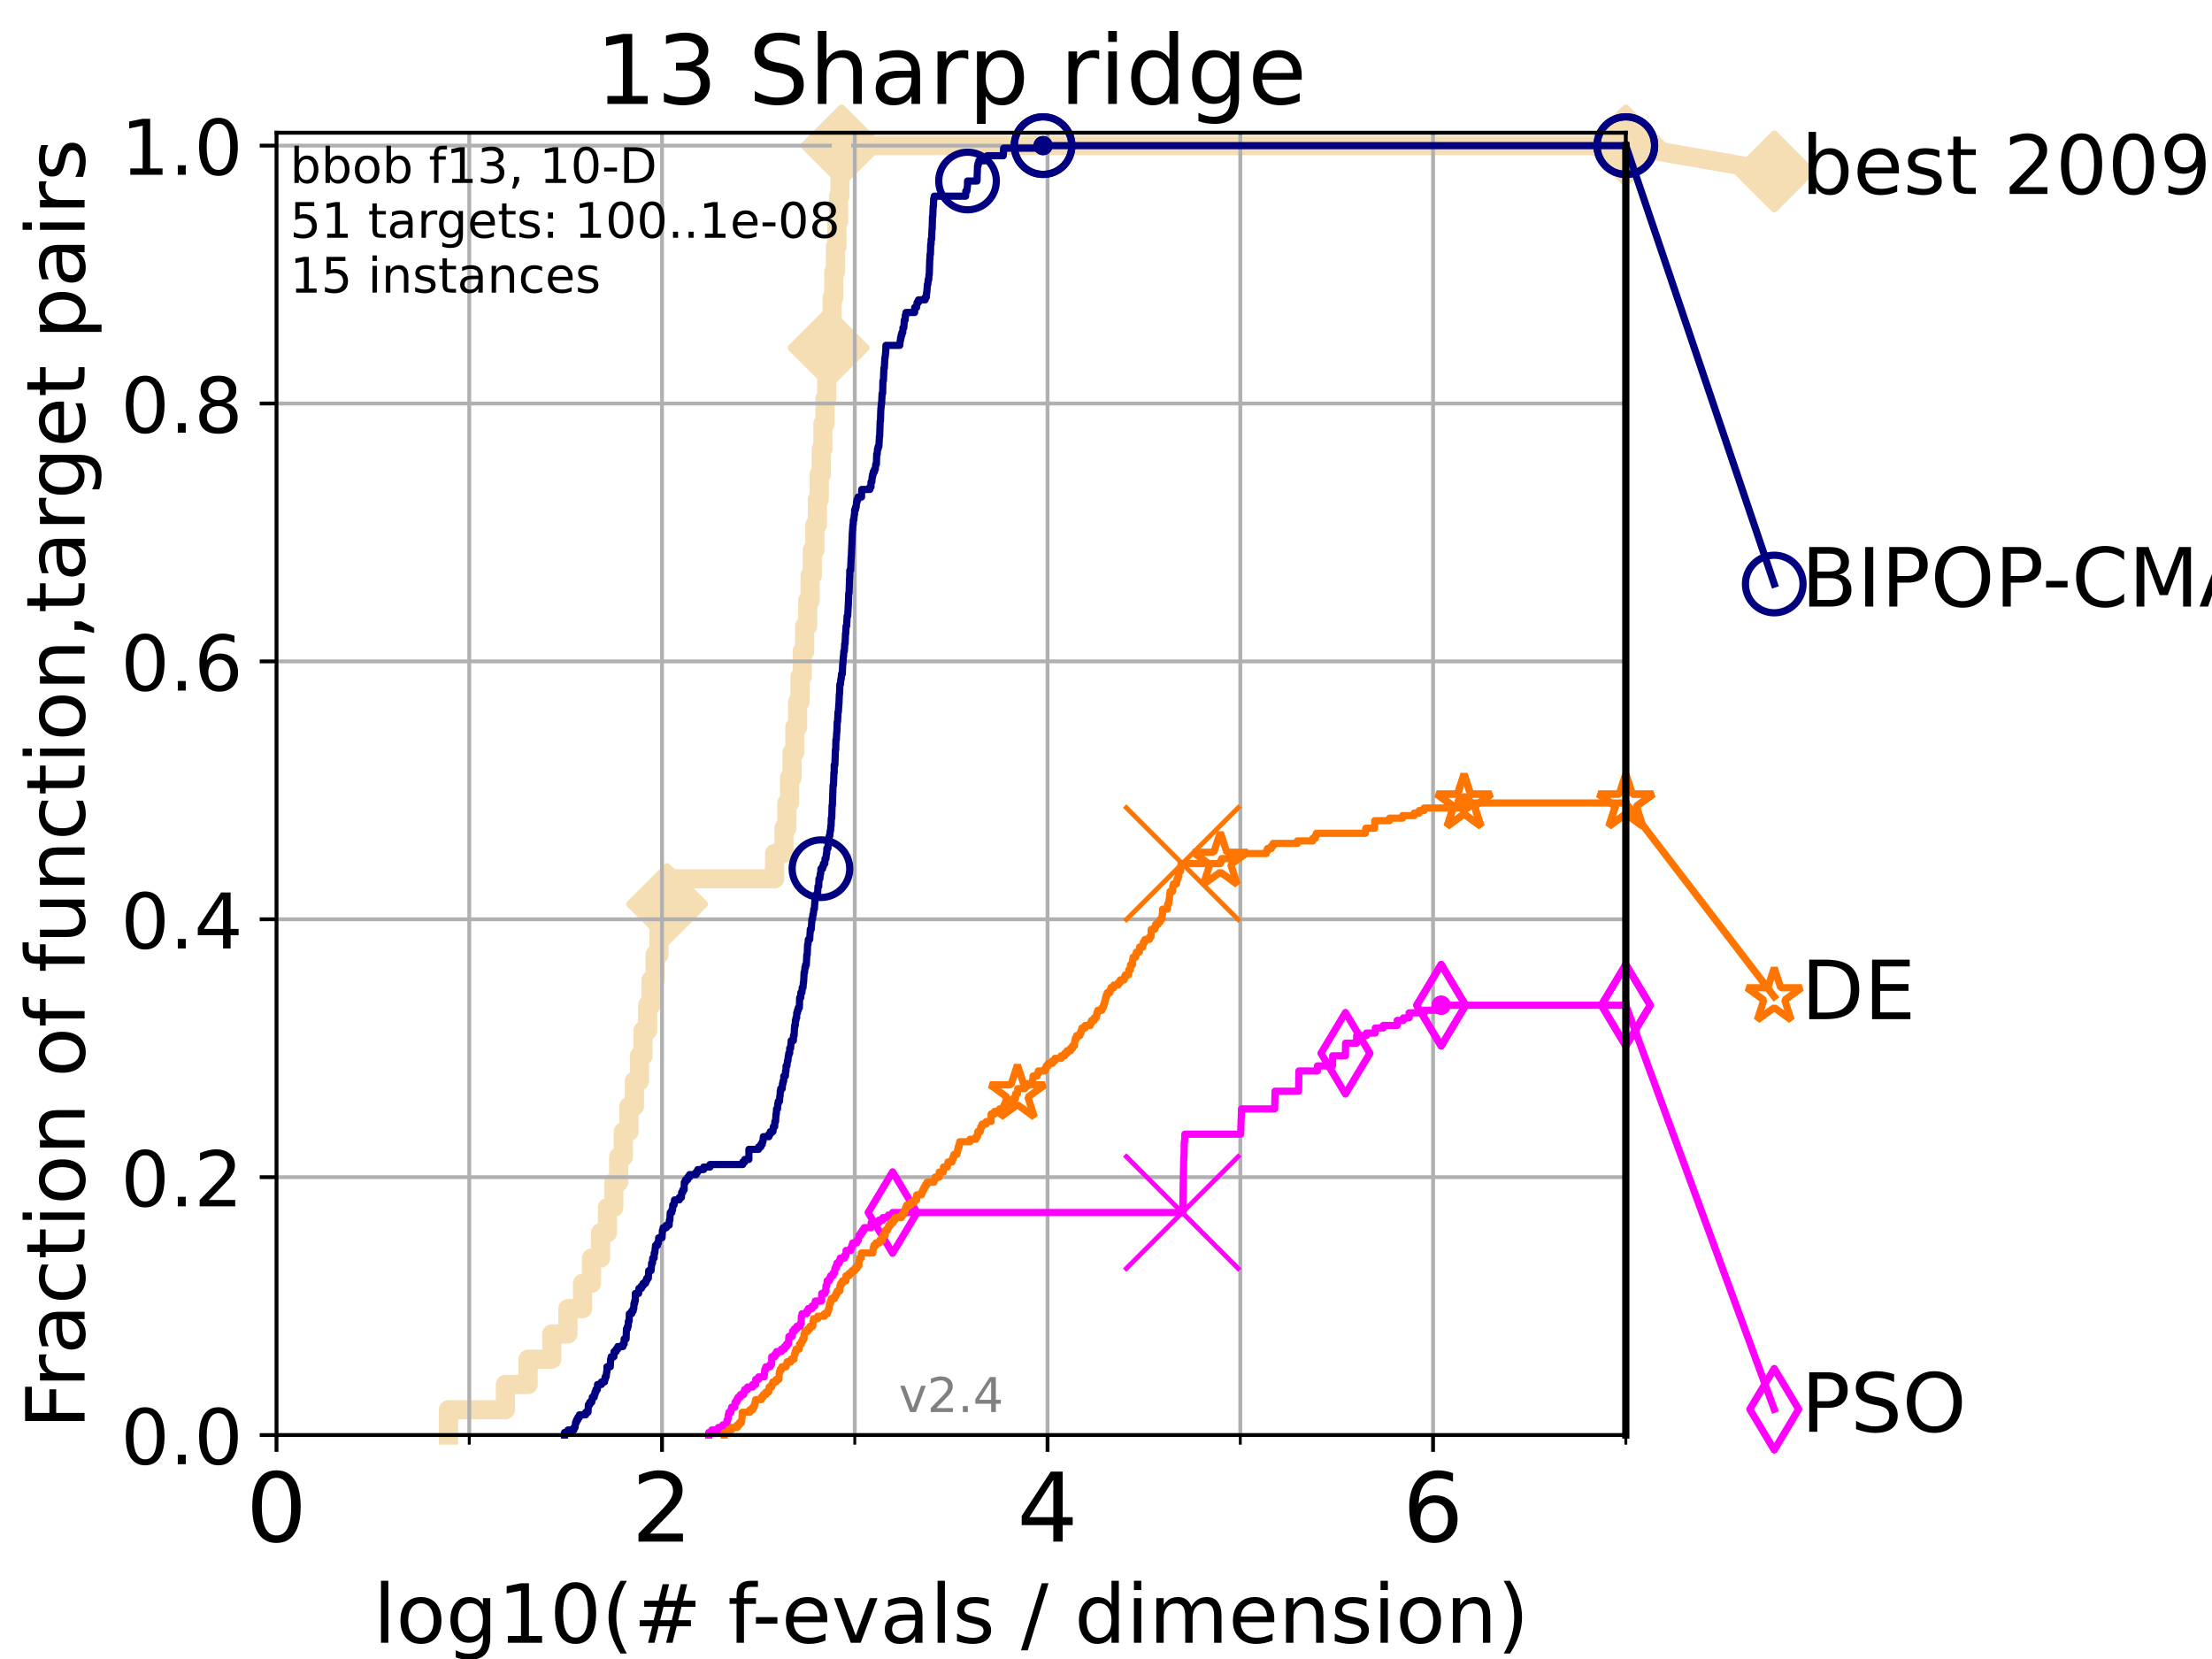 <?xml version="1.0" encoding="utf-8" standalone="no"?>
<!DOCTYPE svg PUBLIC "-//W3C//DTD SVG 1.1//EN"
  "http://www.w3.org/Graphics/SVG/1.1/DTD/svg11.dtd">
<!-- Created with matplotlib (https://matplotlib.org/) -->
<svg height="345.6pt" version="1.1" viewBox="0 0 460.8 345.6" width="460.8pt" xmlns="http://www.w3.org/2000/svg" xmlns:xlink="http://www.w3.org/1999/xlink">
 <defs>
  <style type="text/css">*{stroke-linecap:butt;stroke-linejoin:round;}</style>
 </defs>
 <g id="figure_1">
  <g id="patch_1">
   <path d="M 0 345.6 
L 460.8 345.6 
L 460.8 0 
L 0 0 
z
" style="fill:#ffffff;"/>
  </g>
  <g id="axes_1">
   <g id="patch_2">
    <path d="M 57.6 298.944 
L 338.688 298.944 
L 338.688 27.648 
L 57.6 27.648 
z
" style="fill:#ffffff;"/>
   </g>
   <g id="line2d_1">
    <path d="M 93.422 298.944 
L 93.422 293.677 
L 105.285 293.677 
L 105.285 288.41 
L 110.017 288.41 
L 110.017 283.143 
L 114.947 283.143 
L 114.947 277.877 
L 118.31 277.877 
L 118.31 272.61 
L 121.355 272.61 
L 121.355 267.343 
L 123.233 267.343 
L 123.233 262.076 
L 125.111 262.076 
L 125.111 256.809 
L 126.54 256.809 
L 126.54 251.542 
L 127.861 251.542 
L 127.861 246.275 
L 128.886 246.275 
L 128.886 241.009 
L 129.853 241.009 
L 129.853 235.742 
L 131.031 235.742 
L 131.031 230.475 
L 132.158 230.475 
L 132.158 225.208 
L 133.216 225.208 
L 133.216 219.941 
L 133.954 219.941 
L 133.954 214.674 
L 134.912 214.674 
L 134.912 209.407 
L 135.622 209.407 
L 135.622 204.141 
L 136.457 204.141 
L 136.457 198.874 
L 137.271 198.874 
L 137.271 193.607 
L 138.153 193.607 
L 138.153 188.34 
L 138.976 188.34 
L 138.976 183.073 
L 161.357 183.073 
L 161.357 177.806 
L 163.312 177.806 
L 163.312 172.539 
L 163.915 172.539 
L 163.915 167.272 
L 164.475 167.272 
L 164.475 162.006 
L 165.003 162.006 
L 165.003 156.739 
L 165.576 156.739 
L 165.576 151.472 
L 166.162 151.472 
L 166.162 146.205 
L 166.652 146.205 
L 166.652 140.938 
L 167.129 140.938 
L 167.129 135.671 
L 167.621 135.671 
L 167.621 130.404 
L 168.263 130.404 
L 168.263 125.138 
L 168.749 125.138 
L 168.749 119.871 
L 169.219 119.871 
L 169.219 114.604 
L 169.752 114.604 
L 169.752 109.337 
L 170.278 109.337 
L 170.278 104.07 
L 170.653 104.07 
L 170.653 98.803 
L 171.08 98.803 
L 171.08 93.536 
L 171.42 93.536 
L 171.42 88.27 
L 171.869 88.27 
L 171.869 83.003 
L 172.228 83.003 
L 172.228 77.736 
L 172.619 77.736 
L 172.619 72.469 
L 173.028 72.469 
L 173.028 67.202 
L 173.358 67.202 
L 173.358 61.935 
L 173.686 61.935 
L 173.686 56.668 
L 174.037 56.668 
L 174.037 51.402 
L 174.342 51.402 
L 174.342 46.135 
L 174.686 46.135 
L 174.686 40.868 
L 174.974 40.868 
L 174.974 35.601 
L 175.32 35.601 
L 175.32 30.334 
L 338.688 30.334 
" style="fill:none;stroke:#f5deb3;stroke-linecap:square;stroke-width:4;"/>
   </g>
   <g id="line2d_2">
    <defs>
     <path d="M -0 7.778 
L 7.778 0 
L 0 -7.778 
L -7.778 -0 
z
" id="mb2d12c5230" style="stroke:#f5deb3;stroke-linejoin:miter;stroke-width:1.5;"/>
    </defs>
    <g>
     <use style="fill:#f5deb3;stroke:#f5deb3;stroke-linejoin:miter;stroke-width:1.5;" x="138.976" xlink:href="#mb2d12c5230" y="188.34"/>
     <use style="fill:#f5deb3;stroke:#f5deb3;stroke-linejoin:miter;stroke-width:1.5;" x="172.619" xlink:href="#mb2d12c5230" y="72.469"/>
     <use style="fill:#f5deb3;stroke:#f5deb3;stroke-linejoin:miter;stroke-width:1.5;" x="175.32" xlink:href="#mb2d12c5230" y="30.334"/>
     <use style="fill:#f5deb3;stroke:#f5deb3;stroke-linejoin:miter;stroke-width:1.5;" x="175.32" xlink:href="#mb2d12c5230" y="30.334"/>
     <use style="fill:#f5deb3;stroke:#f5deb3;stroke-linejoin:miter;stroke-width:1.5;" x="338.688" xlink:href="#mb2d12c5230" y="30.334"/>
    </g>
   </g>
   <g id="line2d_3">
    <path style="fill:none;stroke:#f5deb3;stroke-linecap:square;stroke-width:4;"/>
    <g/>
   </g>
   <g id="line2d_4">
    <path d="M 338.688 30.334 
L 369.608 35.706 
" style="fill:none;stroke:#f5deb3;stroke-linecap:square;stroke-width:4;"/>
    <g>
     <use style="fill:#f5deb3;stroke:#f5deb3;stroke-linejoin:miter;stroke-width:1.5;" x="338.688" xlink:href="#mb2d12c5230" y="30.334"/>
     <use style="fill:#f5deb3;stroke:#f5deb3;stroke-linejoin:miter;stroke-width:1.5;" x="369.608" xlink:href="#mb2d12c5230" y="35.706"/>
    </g>
   </g>
   <g id="matplotlib.axis_1">
    <g id="xtick_1">
     <g id="line2d_5">
      <path clip-path="url(#p5fb5f410a0)" d="M 57.6 298.944 
L 57.6 27.648 
" style="fill:none;stroke:#b0b0b0;stroke-linecap:square;stroke-width:0.8;"/>
     </g>
     <g id="line2d_6">
      <defs>
       <path d="M 0 0 
L 0 3.5 
" id="mc1729e1fa3" style="stroke:#000000;stroke-width:0.8;"/>
      </defs>
      <g>
       <use style="stroke:#000000;stroke-width:0.8;" x="57.6" xlink:href="#mc1729e1fa3" y="298.944"/>
      </g>
     </g>
     <g id="text_1">
      <!-- 0 -->
      <g transform="translate(51.237 321.141)scale(0.2 -0.2)">
       <defs>
        <path d="M 31.781 66.406 
Q 24.172 66.406 20.328 58.906 
Q 16.5 51.422 16.5 36.375 
Q 16.5 21.391 20.328 13.891 
Q 24.172 6.391 31.781 6.391 
Q 39.453 6.391 43.281 13.891 
Q 47.125 21.391 47.125 36.375 
Q 47.125 51.422 43.281 58.906 
Q 39.453 66.406 31.781 66.406 
z
M 31.781 74.219 
Q 44.047 74.219 50.516 64.516 
Q 56.984 54.828 56.984 36.375 
Q 56.984 17.969 50.516 8.266 
Q 44.047 -1.422 31.781 -1.422 
Q 19.531 -1.422 13.062 8.266 
Q 6.594 17.969 6.594 36.375 
Q 6.594 54.828 13.062 64.516 
Q 19.531 74.219 31.781 74.219 
z
" id="DejaVuSans-48"/>
       </defs>
       <use xlink:href="#DejaVuSans-48"/>
      </g>
     </g>
    </g>
    <g id="xtick_2">
     <g id="line2d_7">
      <path clip-path="url(#p5fb5f410a0)" d="M 137.911 298.944 
L 137.911 27.648 
" style="fill:none;stroke:#b0b0b0;stroke-linecap:square;stroke-width:0.8;"/>
     </g>
     <g id="line2d_8">
      <g>
       <use style="stroke:#000000;stroke-width:0.8;" x="137.911" xlink:href="#mc1729e1fa3" y="298.944"/>
      </g>
     </g>
     <g id="text_2">
      <!-- 2 -->
      <g transform="translate(131.548 321.141)scale(0.2 -0.2)">
       <defs>
        <path d="M 19.188 8.297 
L 53.609 8.297 
L 53.609 0 
L 7.328 0 
L 7.328 8.297 
Q 12.938 14.109 22.625 23.891 
Q 32.328 33.688 34.812 36.531 
Q 39.547 41.844 41.422 45.531 
Q 43.312 49.219 43.312 52.781 
Q 43.312 58.594 39.234 62.25 
Q 35.156 65.922 28.609 65.922 
Q 23.969 65.922 18.812 64.312 
Q 13.672 62.703 7.812 59.422 
L 7.812 69.391 
Q 13.766 71.781 18.938 73 
Q 24.125 74.219 28.422 74.219 
Q 39.75 74.219 46.484 68.547 
Q 53.219 62.891 53.219 53.422 
Q 53.219 48.922 51.531 44.891 
Q 49.859 40.875 45.406 35.406 
Q 44.188 33.984 37.641 27.219 
Q 31.109 20.453 19.188 8.297 
z
" id="DejaVuSans-50"/>
       </defs>
       <use xlink:href="#DejaVuSans-50"/>
      </g>
     </g>
    </g>
    <g id="xtick_3">
     <g id="line2d_9">
      <path clip-path="url(#p5fb5f410a0)" d="M 218.222 298.944 
L 218.222 27.648 
" style="fill:none;stroke:#b0b0b0;stroke-linecap:square;stroke-width:0.8;"/>
     </g>
     <g id="line2d_10">
      <g>
       <use style="stroke:#000000;stroke-width:0.8;" x="218.222" xlink:href="#mc1729e1fa3" y="298.944"/>
      </g>
     </g>
     <g id="text_3">
      <!-- 4 -->
      <g transform="translate(211.859 321.141)scale(0.2 -0.2)">
       <defs>
        <path d="M 37.797 64.312 
L 12.891 25.391 
L 37.797 25.391 
z
M 35.203 72.906 
L 47.609 72.906 
L 47.609 25.391 
L 58.016 25.391 
L 58.016 17.188 
L 47.609 17.188 
L 47.609 0 
L 37.797 0 
L 37.797 17.188 
L 4.891 17.188 
L 4.891 26.703 
z
" id="DejaVuSans-52"/>
       </defs>
       <use xlink:href="#DejaVuSans-52"/>
      </g>
     </g>
    </g>
    <g id="xtick_4">
     <g id="line2d_11">
      <path clip-path="url(#p5fb5f410a0)" d="M 298.533 298.944 
L 298.533 27.648 
" style="fill:none;stroke:#b0b0b0;stroke-linecap:square;stroke-width:0.8;"/>
     </g>
     <g id="line2d_12">
      <g>
       <use style="stroke:#000000;stroke-width:0.8;" x="298.533" xlink:href="#mc1729e1fa3" y="298.944"/>
      </g>
     </g>
     <g id="text_4">
      <!-- 6 -->
      <g transform="translate(292.17 321.141)scale(0.2 -0.2)">
       <defs>
        <path d="M 33.016 40.375 
Q 26.375 40.375 22.484 35.828 
Q 18.609 31.297 18.609 23.391 
Q 18.609 15.531 22.484 10.953 
Q 26.375 6.391 33.016 6.391 
Q 39.656 6.391 43.531 10.953 
Q 47.406 15.531 47.406 23.391 
Q 47.406 31.297 43.531 35.828 
Q 39.656 40.375 33.016 40.375 
z
M 52.594 71.297 
L 52.594 62.312 
Q 48.875 64.062 45.094 64.984 
Q 41.312 65.922 37.594 65.922 
Q 27.828 65.922 22.672 59.328 
Q 17.531 52.734 16.797 39.406 
Q 19.672 43.656 24.016 45.922 
Q 28.375 48.188 33.594 48.188 
Q 44.578 48.188 50.953 41.516 
Q 57.328 34.859 57.328 23.391 
Q 57.328 12.156 50.688 5.359 
Q 44.047 -1.422 33.016 -1.422 
Q 20.359 -1.422 13.672 8.266 
Q 6.984 17.969 6.984 36.375 
Q 6.984 53.656 15.188 63.938 
Q 23.391 74.219 37.203 74.219 
Q 40.922 74.219 44.703 73.484 
Q 48.484 72.75 52.594 71.297 
z
" id="DejaVuSans-54"/>
       </defs>
       <use xlink:href="#DejaVuSans-54"/>
      </g>
     </g>
    </g>
    <g id="xtick_5">
     <g id="line2d_13">
      <path clip-path="url(#p5fb5f410a0)" d="M 97.755 298.944 
L 97.755 27.648 
" style="fill:none;stroke:#b0b0b0;stroke-linecap:square;stroke-width:0.8;"/>
     </g>
     <g id="line2d_14">
      <defs>
       <path d="M 0 0 
L 0 2 
" id="m184ac376c7" style="stroke:#000000;stroke-width:0.6;"/>
      </defs>
      <g>
       <use style="stroke:#000000;stroke-width:0.6;" x="97.755" xlink:href="#m184ac376c7" y="298.944"/>
      </g>
     </g>
    </g>
    <g id="xtick_6">
     <g id="line2d_15">
      <path clip-path="url(#p5fb5f410a0)" d="M 178.066 298.944 
L 178.066 27.648 
" style="fill:none;stroke:#b0b0b0;stroke-linecap:square;stroke-width:0.8;"/>
     </g>
     <g id="line2d_16">
      <g>
       <use style="stroke:#000000;stroke-width:0.6;" x="178.066" xlink:href="#m184ac376c7" y="298.944"/>
      </g>
     </g>
    </g>
    <g id="xtick_7">
     <g id="line2d_17">
      <path clip-path="url(#p5fb5f410a0)" d="M 258.377 298.944 
L 258.377 27.648 
" style="fill:none;stroke:#b0b0b0;stroke-linecap:square;stroke-width:0.8;"/>
     </g>
     <g id="line2d_18">
      <g>
       <use style="stroke:#000000;stroke-width:0.6;" x="258.377" xlink:href="#m184ac376c7" y="298.944"/>
      </g>
     </g>
    </g>
    <g id="xtick_8">
     <g id="line2d_19">
      <path clip-path="url(#p5fb5f410a0)" d="M 338.688 298.944 
L 338.688 27.648 
" style="fill:none;stroke:#b0b0b0;stroke-linecap:square;stroke-width:0.8;"/>
     </g>
     <g id="line2d_20">
      <g>
       <use style="stroke:#000000;stroke-width:0.6;" x="338.688" xlink:href="#m184ac376c7" y="298.944"/>
      </g>
     </g>
    </g>
    <g id="text_5">
     <!-- log10(# f-evals / dimension) -->
     <g transform="translate(77.764 342.218)scale(0.17 -0.17)">
      <defs>
       <path d="M 9.422 75.984 
L 18.406 75.984 
L 18.406 0 
L 9.422 0 
z
" id="DejaVuSans-108"/>
       <path d="M 30.609 48.391 
Q 23.391 48.391 19.188 42.75 
Q 14.984 37.109 14.984 27.297 
Q 14.984 17.484 19.156 11.844 
Q 23.344 6.203 30.609 6.203 
Q 37.797 6.203 41.984 11.859 
Q 46.188 17.531 46.188 27.297 
Q 46.188 37.016 41.984 42.703 
Q 37.797 48.391 30.609 48.391 
z
M 30.609 56 
Q 42.328 56 49.016 48.375 
Q 55.719 40.766 55.719 27.297 
Q 55.719 13.875 49.016 6.219 
Q 42.328 -1.422 30.609 -1.422 
Q 18.844 -1.422 12.172 6.219 
Q 5.516 13.875 5.516 27.297 
Q 5.516 40.766 12.172 48.375 
Q 18.844 56 30.609 56 
z
" id="DejaVuSans-111"/>
       <path d="M 45.406 27.984 
Q 45.406 37.75 41.375 43.109 
Q 37.359 48.484 30.078 48.484 
Q 22.859 48.484 18.828 43.109 
Q 14.797 37.75 14.797 27.984 
Q 14.797 18.266 18.828 12.891 
Q 22.859 7.516 30.078 7.516 
Q 37.359 7.516 41.375 12.891 
Q 45.406 18.266 45.406 27.984 
z
M 54.391 6.781 
Q 54.391 -7.172 48.188 -13.984 
Q 42 -20.797 29.203 -20.797 
Q 24.469 -20.797 20.266 -20.094 
Q 16.062 -19.391 12.109 -17.922 
L 12.109 -9.188 
Q 16.062 -11.328 19.922 -12.344 
Q 23.781 -13.375 27.781 -13.375 
Q 36.625 -13.375 41.016 -8.766 
Q 45.406 -4.156 45.406 5.172 
L 45.406 9.625 
Q 42.625 4.781 38.281 2.391 
Q 33.938 0 27.875 0 
Q 17.828 0 11.672 7.656 
Q 5.516 15.328 5.516 27.984 
Q 5.516 40.672 11.672 48.328 
Q 17.828 56 27.875 56 
Q 33.938 56 38.281 53.609 
Q 42.625 51.219 45.406 46.391 
L 45.406 54.688 
L 54.391 54.688 
z
" id="DejaVuSans-103"/>
       <path d="M 12.406 8.297 
L 28.516 8.297 
L 28.516 63.922 
L 10.984 60.406 
L 10.984 69.391 
L 28.422 72.906 
L 38.281 72.906 
L 38.281 8.297 
L 54.391 8.297 
L 54.391 0 
L 12.406 0 
z
" id="DejaVuSans-49"/>
       <path d="M 31 75.875 
Q 24.469 64.656 21.281 53.656 
Q 18.109 42.672 18.109 31.391 
Q 18.109 20.125 21.312 9.062 
Q 24.516 -2 31 -13.188 
L 23.188 -13.188 
Q 15.875 -1.703 12.234 9.375 
Q 8.594 20.453 8.594 31.391 
Q 8.594 42.281 12.203 53.312 
Q 15.828 64.359 23.188 75.875 
z
" id="DejaVuSans-40"/>
       <path d="M 51.125 44 
L 36.922 44 
L 32.812 27.688 
L 47.125 27.688 
z
M 43.797 71.781 
L 38.719 51.516 
L 52.984 51.516 
L 58.109 71.781 
L 65.922 71.781 
L 60.891 51.516 
L 76.125 51.516 
L 76.125 44 
L 58.984 44 
L 54.984 27.688 
L 70.516 27.688 
L 70.516 20.219 
L 53.078 20.219 
L 48 0 
L 40.188 0 
L 45.219 20.219 
L 30.906 20.219 
L 25.875 0 
L 18.016 0 
L 23.094 20.219 
L 7.719 20.219 
L 7.719 27.688 
L 24.906 27.688 
L 29 44 
L 13.281 44 
L 13.281 51.516 
L 30.906 51.516 
L 35.891 71.781 
z
" id="DejaVuSans-35"/>
       <path id="DejaVuSans-32"/>
       <path d="M 37.109 75.984 
L 37.109 68.5 
L 28.516 68.5 
Q 23.688 68.5 21.797 66.547 
Q 19.922 64.594 19.922 59.516 
L 19.922 54.688 
L 34.719 54.688 
L 34.719 47.703 
L 19.922 47.703 
L 19.922 0 
L 10.891 0 
L 10.891 47.703 
L 2.297 47.703 
L 2.297 54.688 
L 10.891 54.688 
L 10.891 58.5 
Q 10.891 67.625 15.141 71.797 
Q 19.391 75.984 28.609 75.984 
z
" id="DejaVuSans-102"/>
       <path d="M 4.891 31.391 
L 31.203 31.391 
L 31.203 23.391 
L 4.891 23.391 
z
" id="DejaVuSans-45"/>
       <path d="M 56.203 29.594 
L 56.203 25.203 
L 14.891 25.203 
Q 15.484 15.922 20.484 11.062 
Q 25.484 6.203 34.422 6.203 
Q 39.594 6.203 44.453 7.469 
Q 49.312 8.734 54.109 11.281 
L 54.109 2.781 
Q 49.266 0.734 44.188 -0.344 
Q 39.109 -1.422 33.891 -1.422 
Q 20.797 -1.422 13.156 6.188 
Q 5.516 13.812 5.516 26.812 
Q 5.516 40.234 12.766 48.109 
Q 20.016 56 32.328 56 
Q 43.359 56 49.781 48.891 
Q 56.203 41.797 56.203 29.594 
z
M 47.219 32.234 
Q 47.125 39.594 43.094 43.984 
Q 39.062 48.391 32.422 48.391 
Q 24.906 48.391 20.391 44.141 
Q 15.875 39.891 15.188 32.172 
z
" id="DejaVuSans-101"/>
       <path d="M 2.984 54.688 
L 12.5 54.688 
L 29.594 8.797 
L 46.688 54.688 
L 56.203 54.688 
L 35.688 0 
L 23.484 0 
z
" id="DejaVuSans-118"/>
       <path d="M 34.281 27.484 
Q 23.391 27.484 19.188 25 
Q 14.984 22.516 14.984 16.5 
Q 14.984 11.719 18.141 8.906 
Q 21.297 6.109 26.703 6.109 
Q 34.188 6.109 38.703 11.406 
Q 43.219 16.703 43.219 25.484 
L 43.219 27.484 
z
M 52.203 31.203 
L 52.203 0 
L 43.219 0 
L 43.219 8.297 
Q 40.141 3.328 35.547 0.953 
Q 30.953 -1.422 24.312 -1.422 
Q 15.922 -1.422 10.953 3.297 
Q 6 8.016 6 15.922 
Q 6 25.141 12.172 29.828 
Q 18.359 34.516 30.609 34.516 
L 43.219 34.516 
L 43.219 35.406 
Q 43.219 41.609 39.141 45 
Q 35.062 48.391 27.688 48.391 
Q 23 48.391 18.547 47.266 
Q 14.109 46.141 10.016 43.891 
L 10.016 52.203 
Q 14.938 54.109 19.578 55.047 
Q 24.219 56 28.609 56 
Q 40.484 56 46.344 49.844 
Q 52.203 43.703 52.203 31.203 
z
" id="DejaVuSans-97"/>
       <path d="M 44.281 53.078 
L 44.281 44.578 
Q 40.484 46.531 36.375 47.5 
Q 32.281 48.484 27.875 48.484 
Q 21.188 48.484 17.844 46.438 
Q 14.5 44.391 14.5 40.281 
Q 14.5 37.156 16.891 35.375 
Q 19.281 33.594 26.516 31.984 
L 29.594 31.297 
Q 39.156 29.25 43.188 25.516 
Q 47.219 21.781 47.219 15.094 
Q 47.219 7.469 41.188 3.016 
Q 35.156 -1.422 24.609 -1.422 
Q 20.219 -1.422 15.453 -0.562 
Q 10.688 0.297 5.422 2 
L 5.422 11.281 
Q 10.406 8.688 15.234 7.391 
Q 20.062 6.109 24.812 6.109 
Q 31.156 6.109 34.562 8.281 
Q 37.984 10.453 37.984 14.406 
Q 37.984 18.062 35.516 20.016 
Q 33.062 21.969 24.703 23.781 
L 21.578 24.516 
Q 13.234 26.266 9.516 29.906 
Q 5.812 33.547 5.812 39.891 
Q 5.812 47.609 11.281 51.797 
Q 16.75 56 26.812 56 
Q 31.781 56 36.172 55.266 
Q 40.578 54.547 44.281 53.078 
z
" id="DejaVuSans-115"/>
       <path d="M 25.391 72.906 
L 33.688 72.906 
L 8.297 -9.281 
L 0 -9.281 
z
" id="DejaVuSans-47"/>
       <path d="M 45.406 46.391 
L 45.406 75.984 
L 54.391 75.984 
L 54.391 0 
L 45.406 0 
L 45.406 8.203 
Q 42.578 3.328 38.25 0.953 
Q 33.938 -1.422 27.875 -1.422 
Q 17.969 -1.422 11.734 6.484 
Q 5.516 14.406 5.516 27.297 
Q 5.516 40.188 11.734 48.094 
Q 17.969 56 27.875 56 
Q 33.938 56 38.25 53.625 
Q 42.578 51.266 45.406 46.391 
z
M 14.797 27.297 
Q 14.797 17.391 18.875 11.75 
Q 22.953 6.109 30.078 6.109 
Q 37.203 6.109 41.297 11.75 
Q 45.406 17.391 45.406 27.297 
Q 45.406 37.203 41.297 42.844 
Q 37.203 48.484 30.078 48.484 
Q 22.953 48.484 18.875 42.844 
Q 14.797 37.203 14.797 27.297 
z
" id="DejaVuSans-100"/>
       <path d="M 9.422 54.688 
L 18.406 54.688 
L 18.406 0 
L 9.422 0 
z
M 9.422 75.984 
L 18.406 75.984 
L 18.406 64.594 
L 9.422 64.594 
z
" id="DejaVuSans-105"/>
       <path d="M 52 44.188 
Q 55.375 50.25 60.062 53.125 
Q 64.75 56 71.094 56 
Q 79.641 56 84.281 50.016 
Q 88.922 44.047 88.922 33.016 
L 88.922 0 
L 79.891 0 
L 79.891 32.719 
Q 79.891 40.578 77.094 44.375 
Q 74.312 48.188 68.609 48.188 
Q 61.625 48.188 57.562 43.547 
Q 53.516 38.922 53.516 30.906 
L 53.516 0 
L 44.484 0 
L 44.484 32.719 
Q 44.484 40.625 41.703 44.406 
Q 38.922 48.188 33.109 48.188 
Q 26.219 48.188 22.156 43.531 
Q 18.109 38.875 18.109 30.906 
L 18.109 0 
L 9.078 0 
L 9.078 54.688 
L 18.109 54.688 
L 18.109 46.188 
Q 21.188 51.219 25.484 53.609 
Q 29.781 56 35.688 56 
Q 41.656 56 45.828 52.969 
Q 50 49.953 52 44.188 
z
" id="DejaVuSans-109"/>
       <path d="M 54.891 33.016 
L 54.891 0 
L 45.906 0 
L 45.906 32.719 
Q 45.906 40.484 42.875 44.328 
Q 39.844 48.188 33.797 48.188 
Q 26.516 48.188 22.312 43.547 
Q 18.109 38.922 18.109 30.906 
L 18.109 0 
L 9.078 0 
L 9.078 54.688 
L 18.109 54.688 
L 18.109 46.188 
Q 21.344 51.125 25.703 53.562 
Q 30.078 56 35.797 56 
Q 45.219 56 50.047 50.172 
Q 54.891 44.344 54.891 33.016 
z
" id="DejaVuSans-110"/>
       <path d="M 8.016 75.875 
L 15.828 75.875 
Q 23.141 64.359 26.781 53.312 
Q 30.422 42.281 30.422 31.391 
Q 30.422 20.453 26.781 9.375 
Q 23.141 -1.703 15.828 -13.188 
L 8.016 -13.188 
Q 14.5 -2 17.703 9.062 
Q 20.906 20.125 20.906 31.391 
Q 20.906 42.672 17.703 53.656 
Q 14.5 64.656 8.016 75.875 
z
" id="DejaVuSans-41"/>
      </defs>
      <use xlink:href="#DejaVuSans-108"/>
      <use x="27.783" xlink:href="#DejaVuSans-111"/>
      <use x="88.965" xlink:href="#DejaVuSans-103"/>
      <use x="152.441" xlink:href="#DejaVuSans-49"/>
      <use x="216.064" xlink:href="#DejaVuSans-48"/>
      <use x="279.688" xlink:href="#DejaVuSans-40"/>
      <use x="318.701" xlink:href="#DejaVuSans-35"/>
      <use x="402.49" xlink:href="#DejaVuSans-32"/>
      <use x="434.277" xlink:href="#DejaVuSans-102"/>
      <use x="463.982" xlink:href="#DejaVuSans-45"/>
      <use x="500.066" xlink:href="#DejaVuSans-101"/>
      <use x="561.59" xlink:href="#DejaVuSans-118"/>
      <use x="620.77" xlink:href="#DejaVuSans-97"/>
      <use x="682.049" xlink:href="#DejaVuSans-108"/>
      <use x="709.832" xlink:href="#DejaVuSans-115"/>
      <use x="761.932" xlink:href="#DejaVuSans-32"/>
      <use x="793.719" xlink:href="#DejaVuSans-47"/>
      <use x="827.41" xlink:href="#DejaVuSans-32"/>
      <use x="859.197" xlink:href="#DejaVuSans-100"/>
      <use x="922.674" xlink:href="#DejaVuSans-105"/>
      <use x="950.457" xlink:href="#DejaVuSans-109"/>
      <use x="1047.869" xlink:href="#DejaVuSans-101"/>
      <use x="1109.393" xlink:href="#DejaVuSans-110"/>
      <use x="1172.771" xlink:href="#DejaVuSans-115"/>
      <use x="1224.871" xlink:href="#DejaVuSans-105"/>
      <use x="1252.654" xlink:href="#DejaVuSans-111"/>
      <use x="1313.836" xlink:href="#DejaVuSans-110"/>
      <use x="1377.215" xlink:href="#DejaVuSans-41"/>
     </g>
    </g>
   </g>
   <g id="matplotlib.axis_2">
    <g id="ytick_1">
     <g id="line2d_21">
      <path clip-path="url(#p5fb5f410a0)" d="M 57.6 298.944 
L 338.688 298.944 
" style="fill:none;stroke:#b0b0b0;stroke-linecap:square;stroke-width:0.8;"/>
     </g>
     <g id="line2d_22">
      <defs>
       <path d="M 0 0 
L -3.5 0 
" id="m40f570653c" style="stroke:#000000;stroke-width:0.8;"/>
      </defs>
      <g>
       <use style="stroke:#000000;stroke-width:0.8;" x="57.6" xlink:href="#m40f570653c" y="298.944"/>
      </g>
     </g>
     <g id="text_6">
      <!-- 0.0 -->
      <g transform="translate(25.155 305.023)scale(0.16 -0.16)">
       <defs>
        <path d="M 10.688 12.406 
L 21 12.406 
L 21 0 
L 10.688 0 
z
" id="DejaVuSans-46"/>
       </defs>
       <use xlink:href="#DejaVuSans-48"/>
       <use x="63.623" xlink:href="#DejaVuSans-46"/>
       <use x="95.41" xlink:href="#DejaVuSans-48"/>
      </g>
     </g>
    </g>
    <g id="ytick_2">
     <g id="line2d_23">
      <path clip-path="url(#p5fb5f410a0)" d="M 57.6 245.222 
L 338.688 245.222 
" style="fill:none;stroke:#b0b0b0;stroke-linecap:square;stroke-width:0.8;"/>
     </g>
     <g id="line2d_24">
      <g>
       <use style="stroke:#000000;stroke-width:0.8;" x="57.6" xlink:href="#m40f570653c" y="245.222"/>
      </g>
     </g>
     <g id="text_7">
      <!-- 0.2 -->
      <g transform="translate(25.155 251.301)scale(0.16 -0.16)">
       <use xlink:href="#DejaVuSans-48"/>
       <use x="63.623" xlink:href="#DejaVuSans-46"/>
       <use x="95.41" xlink:href="#DejaVuSans-50"/>
      </g>
     </g>
    </g>
    <g id="ytick_3">
     <g id="line2d_25">
      <path clip-path="url(#p5fb5f410a0)" d="M 57.6 191.5 
L 338.688 191.5 
" style="fill:none;stroke:#b0b0b0;stroke-linecap:square;stroke-width:0.8;"/>
     </g>
     <g id="line2d_26">
      <g>
       <use style="stroke:#000000;stroke-width:0.8;" x="57.6" xlink:href="#m40f570653c" y="191.5"/>
      </g>
     </g>
     <g id="text_8">
      <!-- 0.4 -->
      <g transform="translate(25.155 197.579)scale(0.16 -0.16)">
       <use xlink:href="#DejaVuSans-48"/>
       <use x="63.623" xlink:href="#DejaVuSans-46"/>
       <use x="95.41" xlink:href="#DejaVuSans-52"/>
      </g>
     </g>
    </g>
    <g id="ytick_4">
     <g id="line2d_27">
      <path clip-path="url(#p5fb5f410a0)" d="M 57.6 137.778 
L 338.688 137.778 
" style="fill:none;stroke:#b0b0b0;stroke-linecap:square;stroke-width:0.8;"/>
     </g>
     <g id="line2d_28">
      <g>
       <use style="stroke:#000000;stroke-width:0.8;" x="57.6" xlink:href="#m40f570653c" y="137.778"/>
      </g>
     </g>
     <g id="text_9">
      <!-- 0.6 -->
      <g transform="translate(25.155 143.857)scale(0.16 -0.16)">
       <use xlink:href="#DejaVuSans-48"/>
       <use x="63.623" xlink:href="#DejaVuSans-46"/>
       <use x="95.41" xlink:href="#DejaVuSans-54"/>
      </g>
     </g>
    </g>
    <g id="ytick_5">
     <g id="line2d_29">
      <path clip-path="url(#p5fb5f410a0)" d="M 57.6 84.056 
L 338.688 84.056 
" style="fill:none;stroke:#b0b0b0;stroke-linecap:square;stroke-width:0.8;"/>
     </g>
     <g id="line2d_30">
      <g>
       <use style="stroke:#000000;stroke-width:0.8;" x="57.6" xlink:href="#m40f570653c" y="84.056"/>
      </g>
     </g>
     <g id="text_10">
      <!-- 0.8 -->
      <g transform="translate(25.155 90.135)scale(0.16 -0.16)">
       <defs>
        <path d="M 31.781 34.625 
Q 24.75 34.625 20.719 30.859 
Q 16.703 27.094 16.703 20.516 
Q 16.703 13.922 20.719 10.156 
Q 24.75 6.391 31.781 6.391 
Q 38.812 6.391 42.859 10.172 
Q 46.922 13.969 46.922 20.516 
Q 46.922 27.094 42.891 30.859 
Q 38.875 34.625 31.781 34.625 
z
M 21.922 38.812 
Q 15.578 40.375 12.031 44.719 
Q 8.5 49.078 8.5 55.328 
Q 8.5 64.062 14.719 69.141 
Q 20.953 74.219 31.781 74.219 
Q 42.672 74.219 48.875 69.141 
Q 55.078 64.062 55.078 55.328 
Q 55.078 49.078 51.531 44.719 
Q 48 40.375 41.703 38.812 
Q 48.828 37.156 52.797 32.312 
Q 56.781 27.484 56.781 20.516 
Q 56.781 9.906 50.312 4.234 
Q 43.844 -1.422 31.781 -1.422 
Q 19.734 -1.422 13.25 4.234 
Q 6.781 9.906 6.781 20.516 
Q 6.781 27.484 10.781 32.312 
Q 14.797 37.156 21.922 38.812 
z
M 18.312 54.391 
Q 18.312 48.734 21.844 45.562 
Q 25.391 42.391 31.781 42.391 
Q 38.141 42.391 41.719 45.562 
Q 45.312 48.734 45.312 54.391 
Q 45.312 60.062 41.719 63.234 
Q 38.141 66.406 31.781 66.406 
Q 25.391 66.406 21.844 63.234 
Q 18.312 60.062 18.312 54.391 
z
" id="DejaVuSans-56"/>
       </defs>
       <use xlink:href="#DejaVuSans-48"/>
       <use x="63.623" xlink:href="#DejaVuSans-46"/>
       <use x="95.41" xlink:href="#DejaVuSans-56"/>
      </g>
     </g>
    </g>
    <g id="ytick_6">
     <g id="line2d_31">
      <path clip-path="url(#p5fb5f410a0)" d="M 57.6 30.334 
L 338.688 30.334 
" style="fill:none;stroke:#b0b0b0;stroke-linecap:square;stroke-width:0.8;"/>
     </g>
     <g id="line2d_32">
      <g>
       <use style="stroke:#000000;stroke-width:0.8;" x="57.6" xlink:href="#m40f570653c" y="30.334"/>
      </g>
     </g>
     <g id="text_11">
      <!-- 1.0 -->
      <g transform="translate(25.155 36.413)scale(0.16 -0.16)">
       <use xlink:href="#DejaVuSans-49"/>
       <use x="63.623" xlink:href="#DejaVuSans-46"/>
       <use x="95.41" xlink:href="#DejaVuSans-48"/>
      </g>
     </g>
    </g>
    <g id="text_12">
     <!-- Fraction of function,target pairs -->
     <g transform="translate(17.62 297.681)rotate(-90)scale(0.17 -0.17)">
      <defs>
       <path d="M 9.812 72.906 
L 51.703 72.906 
L 51.703 64.594 
L 19.672 64.594 
L 19.672 43.109 
L 48.578 43.109 
L 48.578 34.812 
L 19.672 34.812 
L 19.672 0 
L 9.812 0 
z
" id="DejaVuSans-70"/>
       <path d="M 41.109 46.297 
Q 39.594 47.172 37.812 47.578 
Q 36.031 48 33.891 48 
Q 26.266 48 22.188 43.047 
Q 18.109 38.094 18.109 28.812 
L 18.109 0 
L 9.078 0 
L 9.078 54.688 
L 18.109 54.688 
L 18.109 46.188 
Q 20.953 51.172 25.484 53.578 
Q 30.031 56 36.531 56 
Q 37.453 56 38.578 55.875 
Q 39.703 55.766 41.062 55.516 
z
" id="DejaVuSans-114"/>
       <path d="M 48.781 52.594 
L 48.781 44.188 
Q 44.969 46.297 41.141 47.344 
Q 37.312 48.391 33.406 48.391 
Q 24.656 48.391 19.812 42.844 
Q 14.984 37.312 14.984 27.297 
Q 14.984 17.281 19.812 11.734 
Q 24.656 6.203 33.406 6.203 
Q 37.312 6.203 41.141 7.25 
Q 44.969 8.297 48.781 10.406 
L 48.781 2.094 
Q 45.016 0.344 40.984 -0.531 
Q 36.969 -1.422 32.422 -1.422 
Q 20.062 -1.422 12.781 6.344 
Q 5.516 14.109 5.516 27.297 
Q 5.516 40.672 12.859 48.328 
Q 20.219 56 33.016 56 
Q 37.156 56 41.109 55.141 
Q 45.062 54.297 48.781 52.594 
z
" id="DejaVuSans-99"/>
       <path d="M 18.312 70.219 
L 18.312 54.688 
L 36.812 54.688 
L 36.812 47.703 
L 18.312 47.703 
L 18.312 18.016 
Q 18.312 11.328 20.141 9.422 
Q 21.969 7.516 27.594 7.516 
L 36.812 7.516 
L 36.812 0 
L 27.594 0 
Q 17.188 0 13.234 3.875 
Q 9.281 7.766 9.281 18.016 
L 9.281 47.703 
L 2.688 47.703 
L 2.688 54.688 
L 9.281 54.688 
L 9.281 70.219 
z
" id="DejaVuSans-116"/>
       <path d="M 8.5 21.578 
L 8.5 54.688 
L 17.484 54.688 
L 17.484 21.922 
Q 17.484 14.156 20.5 10.266 
Q 23.531 6.391 29.594 6.391 
Q 36.859 6.391 41.078 11.031 
Q 45.312 15.672 45.312 23.688 
L 45.312 54.688 
L 54.297 54.688 
L 54.297 0 
L 45.312 0 
L 45.312 8.406 
Q 42.047 3.422 37.719 1 
Q 33.406 -1.422 27.688 -1.422 
Q 18.266 -1.422 13.375 4.438 
Q 8.5 10.297 8.5 21.578 
z
M 31.109 56 
z
" id="DejaVuSans-117"/>
       <path d="M 11.719 12.406 
L 22.016 12.406 
L 22.016 4 
L 14.016 -11.625 
L 7.719 -11.625 
L 11.719 4 
z
" id="DejaVuSans-44"/>
       <path d="M 18.109 8.203 
L 18.109 -20.797 
L 9.078 -20.797 
L 9.078 54.688 
L 18.109 54.688 
L 18.109 46.391 
Q 20.953 51.266 25.266 53.625 
Q 29.594 56 35.594 56 
Q 45.562 56 51.781 48.094 
Q 58.016 40.188 58.016 27.297 
Q 58.016 14.406 51.781 6.484 
Q 45.562 -1.422 35.594 -1.422 
Q 29.594 -1.422 25.266 0.953 
Q 20.953 3.328 18.109 8.203 
z
M 48.688 27.297 
Q 48.688 37.203 44.609 42.844 
Q 40.531 48.484 33.406 48.484 
Q 26.266 48.484 22.188 42.844 
Q 18.109 37.203 18.109 27.297 
Q 18.109 17.391 22.188 11.75 
Q 26.266 6.109 33.406 6.109 
Q 40.531 6.109 44.609 11.75 
Q 48.688 17.391 48.688 27.297 
z
" id="DejaVuSans-112"/>
      </defs>
      <use xlink:href="#DejaVuSans-70"/>
      <use x="50.27" xlink:href="#DejaVuSans-114"/>
      <use x="91.383" xlink:href="#DejaVuSans-97"/>
      <use x="152.662" xlink:href="#DejaVuSans-99"/>
      <use x="207.643" xlink:href="#DejaVuSans-116"/>
      <use x="246.852" xlink:href="#DejaVuSans-105"/>
      <use x="274.635" xlink:href="#DejaVuSans-111"/>
      <use x="335.816" xlink:href="#DejaVuSans-110"/>
      <use x="399.195" xlink:href="#DejaVuSans-32"/>
      <use x="430.982" xlink:href="#DejaVuSans-111"/>
      <use x="492.164" xlink:href="#DejaVuSans-102"/>
      <use x="527.369" xlink:href="#DejaVuSans-32"/>
      <use x="559.156" xlink:href="#DejaVuSans-102"/>
      <use x="594.361" xlink:href="#DejaVuSans-117"/>
      <use x="657.74" xlink:href="#DejaVuSans-110"/>
      <use x="721.119" xlink:href="#DejaVuSans-99"/>
      <use x="776.1" xlink:href="#DejaVuSans-116"/>
      <use x="815.309" xlink:href="#DejaVuSans-105"/>
      <use x="843.092" xlink:href="#DejaVuSans-111"/>
      <use x="904.273" xlink:href="#DejaVuSans-110"/>
      <use x="967.652" xlink:href="#DejaVuSans-44"/>
      <use x="999.439" xlink:href="#DejaVuSans-116"/>
      <use x="1038.648" xlink:href="#DejaVuSans-97"/>
      <use x="1099.928" xlink:href="#DejaVuSans-114"/>
      <use x="1139.291" xlink:href="#DejaVuSans-103"/>
      <use x="1202.768" xlink:href="#DejaVuSans-101"/>
      <use x="1264.291" xlink:href="#DejaVuSans-116"/>
      <use x="1303.5" xlink:href="#DejaVuSans-32"/>
      <use x="1335.287" xlink:href="#DejaVuSans-112"/>
      <use x="1398.764" xlink:href="#DejaVuSans-97"/>
      <use x="1460.043" xlink:href="#DejaVuSans-105"/>
      <use x="1487.826" xlink:href="#DejaVuSans-114"/>
      <use x="1528.939" xlink:href="#DejaVuSans-115"/>
     </g>
    </g>
   </g>
   <g id="line2d_33">
    <defs>
     <path d="M 0 1.5 
C 0.398 1.5 0.779 1.342 1.061 1.061 
C 1.342 0.779 1.5 0.398 1.5 0 
C 1.5 -0.398 1.342 -0.779 1.061 -1.061 
C 0.779 -1.342 0.398 -1.5 0 -1.5 
C -0.398 -1.5 -0.779 -1.342 -1.061 -1.061 
C -1.342 -0.779 -1.5 -0.398 -1.5 0 
C -1.5 0.398 -1.342 0.779 -1.061 1.061 
C -0.779 1.342 -0.398 1.5 0 1.5 
z
" id="mdf73238c00" style="stroke:#f5deb3;"/>
    </defs>
    <g>
     <use style="fill:#f5deb3;stroke:#f5deb3;" x="175.32" xlink:href="#mdf73238c00" y="30.334"/>
     <use style="fill:#f5deb3;stroke:#f5deb3;" x="175.32" xlink:href="#mdf73238c00" y="30.334"/>
    </g>
   </g>
   <g id="line2d_34">
    <defs>
     <path d="M 0 1.5 
C 0.398 1.5 0.779 1.342 1.061 1.061 
C 1.342 0.779 1.5 0.398 1.5 0 
C 1.5 -0.398 1.342 -0.779 1.061 -1.061 
C 0.779 -1.342 0.398 -1.5 0 -1.5 
C -0.398 -1.5 -0.779 -1.342 -1.061 -1.061 
C -1.342 -0.779 -1.5 -0.398 -1.5 0 
C -1.5 0.398 -1.342 0.779 -1.061 1.061 
C -0.779 1.342 -0.398 1.5 0 1.5 
z
" id="m1f1046322b" style="stroke:#000080;"/>
    </defs>
    <g>
     <use style="fill:#000080;stroke:#000080;" x="217.288" xlink:href="#m1f1046322b" y="30.334"/>
     <use style="fill:#000080;stroke:#000080;" x="217.288" xlink:href="#m1f1046322b" y="30.334"/>
    </g>
   </g>
   <g id="line2d_35">
    <path d="M 117.598 298.944 
L 117.598 298.417 
L 118.31 298.417 
L 118.31 297.891 
L 119.553 297.891 
L 119.553 297.364 
L 119.801 297.364 
L 119.899 296.311 
L 120.094 296.311 
L 120.094 295.784 
L 120.382 295.784 
L 120.382 295.257 
L 120.713 295.257 
L 120.713 294.731 
L 122.018 294.731 
L 122.018 294.204 
L 122.489 294.204 
L 122.573 292.624 
L 122.865 292.624 
L 122.865 292.097 
L 123.274 292.097 
L 123.274 291.57 
L 123.394 291.57 
L 123.394 291.044 
L 123.791 291.044 
L 123.791 290.517 
L 123.947 290.517 
L 123.947 289.99 
L 124.14 289.99 
L 124.14 289.464 
L 124.444 289.464 
L 124.482 288.41 
L 125.292 288.41 
L 125.292 287.884 
L 125.927 287.884 
L 125.927 287.357 
L 126.065 287.357 
L 126.065 286.83 
L 126.27 286.83 
L 126.372 285.777 
L 126.44 285.777 
L 126.44 284.723 
L 127.133 284.723 
L 127.197 283.143 
L 127.326 283.143 
L 127.326 282.617 
L 127.892 282.617 
L 127.923 281.563 
L 128.351 281.563 
L 128.351 281.037 
L 128.709 281.037 
L 128.709 280.51 
L 129.77 280.51 
L 129.77 279.983 
L 130.019 279.983 
L 130.019 278.93 
L 130.425 278.93 
L 130.505 276.823 
L 130.717 276.823 
L 130.717 276.296 
L 130.875 276.296 
L 130.901 275.243 
L 131.056 275.243 
L 131.108 273.663 
L 131.591 273.663 
L 131.591 273.136 
L 131.889 273.136 
L 131.889 272.61 
L 132.036 272.61 
L 132.06 271.556 
L 132.206 271.556 
L 132.206 271.03 
L 132.351 271.03 
L 132.351 269.45 
L 133.033 269.45 
L 133.102 268.396 
L 133.623 268.396 
L 133.623 267.87 
L 133.976 267.87 
L 133.976 267.343 
L 134.492 267.343 
L 134.492 266.816 
L 134.724 266.816 
L 134.724 266.289 
L 135.056 266.289 
L 135.138 264.709 
L 135.622 264.709 
L 135.721 263.656 
L 135.741 263.656 
L 135.741 263.129 
L 135.918 263.129 
L 135.976 262.076 
L 136.266 262.076 
L 136.285 261.023 
L 136.419 261.023 
L 136.495 259.969 
L 136.551 259.969 
L 136.551 259.443 
L 136.961 259.443 
L 136.961 258.916 
L 137.163 258.916 
L 137.217 257.862 
L 137.911 257.862 
L 137.998 256.282 
L 138.136 256.282 
L 138.136 255.756 
L 138.811 255.756 
L 138.811 255.229 
L 139.398 255.229 
L 139.446 254.176 
L 139.541 254.176 
L 139.62 252.596 
L 139.949 252.596 
L 139.949 252.069 
L 140.104 252.069 
L 140.15 251.016 
L 140.424 251.016 
L 140.514 249.962 
L 141.507 249.962 
L 141.507 249.436 
L 141.955 249.436 
L 141.997 248.382 
L 142.243 248.382 
L 142.243 247.855 
L 142.513 247.855 
L 142.553 246.275 
L 142.805 246.275 
L 142.805 245.749 
L 143.26 245.749 
L 143.26 245.222 
L 143.641 245.222 
L 143.641 244.695 
L 145.017 244.695 
L 145.017 244.169 
L 145.361 244.169 
L 145.361 243.642 
L 146.58 243.642 
L 146.58 243.115 
L 147.908 243.115 
L 147.908 242.589 
L 154.728 242.589 
L 154.728 242.062 
L 155.135 242.062 
L 155.135 241.535 
L 156.003 241.535 
L 156.016 239.428 
L 158.031 239.428 
L 158.031 238.902 
L 158.503 238.902 
L 158.503 238.375 
L 158.795 238.375 
L 158.795 237.848 
L 158.937 237.848 
L 159.015 236.795 
L 160.172 236.795 
L 160.172 236.268 
L 160.476 236.268 
L 160.476 235.742 
L 161.022 235.742 
L 161.1 234.688 
L 161.389 234.688 
L 161.411 233.635 
L 161.565 233.635 
L 161.654 232.055 
L 161.73 232.055 
L 161.766 231.001 
L 161.977 231.001 
L 162.013 229.948 
L 162.126 229.948 
L 162.126 229.421 
L 162.381 229.421 
L 162.445 228.368 
L 162.509 228.368 
L 162.534 227.315 
L 162.636 227.315 
L 162.636 226.788 
L 162.946 226.788 
L 163.004 225.735 
L 163.119 225.735 
L 163.119 225.208 
L 163.255 225.208 
L 163.275 224.155 
L 163.614 224.155 
L 163.638 223.101 
L 163.741 223.101 
L 163.757 222.048 
L 163.934 222.048 
L 164.044 220.994 
L 164.133 220.994 
L 164.222 219.941 
L 164.311 219.941 
L 164.311 219.414 
L 164.501 219.414 
L 164.513 218.361 
L 164.698 218.361 
L 164.773 217.308 
L 164.814 217.308 
L 164.814 216.781 
L 165.274 216.781 
L 165.292 215.728 
L 165.429 215.728 
L 165.497 214.148 
L 165.54 214.148 
L 165.54 213.621 
L 165.672 213.621 
L 165.686 212.567 
L 165.814 212.567 
L 165.814 212.041 
L 165.95 212.041 
L 165.975 210.987 
L 166.124 210.987 
L 166.124 210.461 
L 166.296 210.461 
L 166.296 209.934 
L 166.521 209.934 
L 166.582 207.827 
L 166.813 207.827 
L 166.826 206.774 
L 167.057 206.774 
L 167.126 205.721 
L 167.285 205.721 
L 167.356 204.667 
L 167.404 204.667 
L 167.513 202.56 
L 167.606 202.56 
L 167.688 201.507 
L 167.811 201.507 
L 167.811 200.98 
L 167.973 200.98 
L 168.073 198.874 
L 168.162 198.874 
L 168.236 196.767 
L 168.318 196.767 
L 168.391 195.714 
L 168.663 195.714 
L 168.773 194.133 
L 168.791 194.133 
L 168.791 193.607 
L 168.988 193.607 
L 169.094 192.027 
L 169.123 192.027 
L 169.123 191.5 
L 169.256 191.5 
L 169.349 190.447 
L 169.449 190.447 
L 169.526 189.393 
L 169.648 189.393 
L 169.744 187.813 
L 169.772 187.813 
L 169.811 186.76 
L 170.089 186.76 
L 170.089 186.233 
L 170.327 186.233 
L 170.397 184.653 
L 170.559 184.653 
L 170.607 183.073 
L 170.799 183.073 
L 170.873 182.02 
L 170.962 182.02 
L 171.02 180.966 
L 171.359 180.966 
L 171.359 180.44 
L 171.54 180.44 
L 171.54 179.913 
L 171.824 179.913 
L 171.871 178.86 
L 172.069 178.86 
L 172.155 177.806 
L 172.221 177.806 
L 172.248 176.753 
L 172.473 176.753 
L 172.559 175.173 
L 172.68 175.173 
L 172.74 174.119 
L 172.865 174.119 
L 172.944 173.066 
L 173.017 173.066 
L 173.077 172.013 
L 173.137 172.013 
L 173.172 170.433 
L 173.269 170.433 
L 173.338 167.799 
L 173.397 167.799 
L 173.506 164.639 
L 173.513 164.639 
L 173.54 163.586 
L 173.632 163.586 
L 173.718 160.952 
L 173.78 160.952 
L 173.78 159.372 
L 173.92 159.372 
L 174.026 156.212 
L 174.094 156.212 
L 174.138 154.105 
L 174.216 154.105 
L 174.303 152.525 
L 174.333 152.525 
L 174.409 150.419 
L 174.471 150.419 
L 174.574 148.312 
L 174.646 148.312 
L 174.741 146.732 
L 174.764 146.732 
L 174.848 144.625 
L 174.884 144.625 
L 174.963 142.518 
L 175.086 142.518 
L 175.166 141.465 
L 175.232 141.465 
L 175.302 140.411 
L 175.46 140.411 
L 175.555 138.305 
L 175.585 138.305 
L 175.682 136.725 
L 175.732 136.725 
L 175.777 135.671 
L 175.89 135.671 
L 175.971 134.091 
L 176.046 134.091 
L 176.132 131.985 
L 176.18 131.985 
L 176.256 130.404 
L 176.368 130.404 
L 176.475 128.298 
L 176.595 128.298 
L 176.695 126.191 
L 176.714 126.191 
L 176.808 123.558 
L 176.879 123.558 
L 176.978 120.397 
L 177.011 120.397 
L 177.028 118.817 
L 177.197 118.817 
L 177.303 116.184 
L 177.334 116.184 
L 177.443 113.55 
L 177.458 113.55 
L 177.558 110.917 
L 177.571 110.917 
L 177.675 109.337 
L 177.723 109.337 
L 177.774 108.284 
L 177.865 108.284 
L 177.967 107.23 
L 178.009 107.23 
L 178.042 106.177 
L 178.228 106.177 
L 178.228 105.65 
L 178.357 105.65 
L 178.427 104.597 
L 178.533 104.597 
L 178.533 104.07 
L 178.745 104.07 
L 178.745 103.543 
L 179.47 103.543 
L 179.513 101.963 
L 181.196 101.963 
L 181.196 101.437 
L 181.444 101.437 
L 181.45 100.383 
L 181.627 100.383 
L 181.681 99.33 
L 181.781 99.33 
L 181.781 98.803 
L 181.917 98.803 
L 181.917 98.277 
L 182.17 98.277 
L 182.17 97.75 
L 182.339 97.75 
L 182.437 96.697 
L 182.569 96.697 
L 182.63 94.59 
L 182.737 94.59 
L 182.794 93.536 
L 182.925 93.536 
L 182.925 93.01 
L 183.088 93.01 
L 183.199 90.903 
L 183.249 90.903 
L 183.351 87.743 
L 183.407 87.743 
L 183.499 85.109 
L 183.528 85.109 
L 183.605 84.056 
L 183.654 84.056 
L 183.759 81.949 
L 183.872 81.949 
L 183.928 79.316 
L 184.029 79.316 
L 184.132 76.682 
L 184.226 76.682 
L 184.323 74.576 
L 184.377 74.576 
L 184.477 73.522 
L 184.502 73.522 
L 184.557 71.942 
L 187.437 71.942 
L 187.534 70.889 
L 187.604 70.889 
L 187.604 70.362 
L 187.717 70.362 
L 187.717 69.836 
L 187.867 69.836 
L 187.867 69.309 
L 188.056 69.309 
L 188.107 68.255 
L 188.284 68.255 
L 188.387 66.675 
L 188.557 66.675 
L 188.605 65.622 
L 188.73 65.622 
L 188.73 65.095 
L 190.538 65.095 
L 190.547 64.042 
L 190.944 64.042 
L 191.051 62.989 
L 191.339 62.989 
L 191.339 62.462 
L 192.722 62.462 
L 192.722 61.935 
L 192.96 61.935 
L 193.033 60.882 
L 193.078 60.882 
L 193.185 59.302 
L 193.277 59.302 
L 193.353 58.248 
L 193.474 58.248 
L 193.528 57.195 
L 193.586 57.195 
L 193.679 54.035 
L 193.714 54.035 
L 193.753 52.982 
L 193.825 52.982 
L 193.879 50.875 
L 193.955 50.875 
L 193.979 49.821 
L 194.067 49.821 
L 194.15 47.715 
L 194.189 47.715 
L 194.261 45.081 
L 194.315 45.081 
L 194.394 42.975 
L 194.449 42.975 
L 194.501 41.395 
L 194.623 41.395 
L 194.623 40.868 
L 201.156 40.868 
L 201.193 39.814 
L 201.412 39.814 
L 201.52 38.761 
L 201.549 38.761 
L 201.558 37.708 
L 203.527 37.708 
L 203.636 34.548 
L 203.74 34.548 
L 203.74 34.021 
L 203.914 34.021 
L 203.914 33.494 
L 205.381 33.494 
L 205.381 32.968 
L 205.65 32.968 
L 205.65 32.441 
L 209.005 32.441 
L 209.074 30.861 
L 217.288 30.861 
L 217.288 30.334 
L 338.688 30.334 
L 338.688 30.334 
" style="fill:none;stroke:#000080;stroke-linecap:square;stroke-width:1.5;"/>
   </g>
   <g id="line2d_36">
    <defs>
     <path d="M 0 6 
C 1.591 6 3.117 5.368 4.243 4.243 
C 5.368 3.117 6 1.591 6 0 
C 6 -1.591 5.368 -3.117 4.243 -4.243 
C 3.117 -5.368 1.591 -6 0 -6 
C -1.591 -6 -3.117 -5.368 -4.243 -4.243 
C -5.368 -3.117 -6 -1.591 -6 0 
C -6 1.591 -5.368 3.117 -4.243 4.243 
C -3.117 5.368 -1.591 6 0 6 
z
" id="m1014f4c347" style="stroke:#000080;stroke-width:1.5;"/>
    </defs>
    <g>
     <use style="fill-opacity:0;stroke:#000080;stroke-width:1.5;" x="171.02" xlink:href="#m1014f4c347" y="180.966"/>
     <use style="fill-opacity:0;stroke:#000080;stroke-width:1.5;" x="201.558" xlink:href="#m1014f4c347" y="37.708"/>
     <use style="fill-opacity:0;stroke:#000080;stroke-width:1.5;" x="217.288" xlink:href="#m1014f4c347" y="30.334"/>
     <use style="fill-opacity:0;stroke:#000080;stroke-width:1.5;" x="217.288" xlink:href="#m1014f4c347" y="30.334"/>
     <use style="fill-opacity:0;stroke:#000080;stroke-width:1.5;" x="338.688" xlink:href="#m1014f4c347" y="30.334"/>
    </g>
   </g>
   <g id="line2d_37">
    <path style="fill:none;stroke:#000080;stroke-linecap:square;stroke-width:1.5;"/>
    <g/>
   </g>
   <g id="line2d_38">
    <defs>
     <path d="M 0 1.5 
C 0.398 1.5 0.779 1.342 1.061 1.061 
C 1.342 0.779 1.5 0.398 1.5 0 
C 1.5 -0.398 1.342 -0.779 1.061 -1.061 
C 0.779 -1.342 0.398 -1.5 0 -1.5 
C -0.398 -1.5 -0.779 -1.342 -1.061 -1.061 
C -1.342 -0.779 -1.5 -0.398 -1.5 0 
C -1.5 0.398 -1.342 0.779 -1.061 1.061 
C -0.779 1.342 -0.398 1.5 0 1.5 
z
" id="m077c0ffd62" style="stroke:#ff00ff;"/>
    </defs>
    <g>
     <use style="fill:#ff00ff;stroke:#ff00ff;" x="300.22" xlink:href="#m077c0ffd62" y="209.407"/>
     <use style="fill:#ff00ff;stroke:#ff00ff;" x="300.22" xlink:href="#m077c0ffd62" y="209.407"/>
    </g>
   </g>
   <g id="line2d_39">
    <path d="M 147.64 298.944 
L 147.64 298.417 
L 148.268 298.417 
L 148.268 297.891 
L 149.655 297.891 
L 149.655 297.364 
L 150.573 297.364 
L 150.573 296.837 
L 151.317 296.837 
L 151.317 296.311 
L 151.478 296.311 
L 151.478 295.784 
L 151.637 295.784 
L 151.708 294.731 
L 151.835 294.731 
L 151.835 294.204 
L 152.253 294.204 
L 152.253 293.677 
L 152.398 293.677 
L 152.398 293.15 
L 153.069 293.15 
L 153.127 292.097 
L 153.474 292.097 
L 153.474 291.57 
L 153.75 291.57 
L 153.75 291.044 
L 154.256 291.044 
L 154.256 290.517 
L 154.913 290.517 
L 154.913 289.99 
L 155.129 289.99 
L 155.129 289.464 
L 155.742 289.464 
L 155.742 288.937 
L 156.783 288.937 
L 156.783 288.41 
L 157.421 288.41 
L 157.421 287.357 
L 158.015 287.357 
L 158.015 286.83 
L 159.186 286.83 
L 159.263 285.777 
L 159.329 285.777 
L 159.329 285.25 
L 159.543 285.25 
L 159.543 284.723 
L 160.437 284.723 
L 160.437 284.197 
L 160.732 284.197 
L 160.779 282.617 
L 161.438 282.617 
L 161.438 282.09 
L 161.792 282.09 
L 161.792 281.563 
L 162.775 281.563 
L 162.775 281.037 
L 163.421 281.037 
L 163.421 280.51 
L 163.852 280.51 
L 163.852 279.983 
L 164.241 279.983 
L 164.341 278.403 
L 165.01 278.403 
L 165.102 277.35 
L 165.476 277.35 
L 165.476 276.823 
L 165.989 276.823 
L 165.989 276.296 
L 166.696 276.296 
L 166.696 275.77 
L 166.889 275.77 
L 166.945 274.19 
L 167.077 274.19 
L 167.077 273.663 
L 168.057 273.663 
L 168.057 273.136 
L 168.367 273.136 
L 168.367 272.61 
L 169.143 272.61 
L 169.143 272.083 
L 169.713 272.083 
L 169.713 271.556 
L 169.825 271.556 
L 169.825 271.03 
L 171.142 271.03 
L 171.176 269.45 
L 171.869 269.45 
L 171.869 268.923 
L 172.025 268.923 
L 172.059 267.87 
L 172.228 267.87 
L 172.299 266.816 
L 172.77 266.816 
L 172.77 266.289 
L 173.033 266.289 
L 173.033 265.763 
L 173.522 265.763 
L 173.522 265.236 
L 173.836 265.236 
L 173.94 264.183 
L 174.186 264.183 
L 174.186 263.656 
L 174.34 263.656 
L 174.34 263.129 
L 174.829 263.129 
L 174.829 262.603 
L 175.036 262.603 
L 175.036 262.076 
L 175.936 262.076 
L 175.936 261.549 
L 176.239 261.549 
L 176.248 260.496 
L 177.238 260.496 
L 177.238 259.969 
L 177.447 259.969 
L 177.447 259.443 
L 177.628 259.443 
L 177.628 258.916 
L 178.504 258.916 
L 178.504 258.389 
L 178.816 258.389 
L 178.919 257.336 
L 179.295 257.336 
L 179.295 256.809 
L 179.652 256.809 
L 179.652 256.282 
L 180.011 256.282 
L 180.011 255.756 
L 181.435 255.756 
L 181.491 254.702 
L 183.088 254.702 
L 183.088 254.176 
L 183.909 254.176 
L 183.909 253.649 
L 185.06 253.649 
L 185.06 253.122 
L 185.946 253.122 
L 185.946 252.596 
L 246.385 252.596 
L 246.489 246.275 
L 246.497 246.275 
L 246.603 241.009 
L 246.643 241.009 
L 246.705 237.848 
L 246.77 237.848 
L 246.829 236.268 
L 258.452 236.268 
L 258.543 233.108 
L 258.567 233.108 
L 258.627 231.001 
L 265.528 231.001 
L 265.621 227.315 
L 270.519 227.315 
L 270.59 223.101 
L 274.44 223.101 
L 274.454 222.048 
L 277.581 222.048 
L 277.623 219.941 
L 280.279 219.941 
L 280.303 217.308 
L 282.586 217.308 
L 282.621 215.728 
L 284.663 215.728 
L 284.663 215.201 
L 286.495 215.201 
L 286.499 214.148 
L 288.156 214.148 
L 288.156 213.621 
L 291.059 213.621 
L 291.062 212.567 
L 292.352 212.567 
L 292.352 212.041 
L 293.549 212.041 
L 293.55 210.987 
L 296.726 210.987 
L 296.726 210.461 
L 300.218 210.461 
L 300.22 209.407 
L 338.688 209.407 
L 338.688 209.407 
" style="fill:none;stroke:#ff00ff;stroke-linecap:square;stroke-width:1.5;"/>
   </g>
   <g id="line2d_40">
    <defs>
     <path d="M -0 8.485 
L 5.091 0 
L 0 -8.485 
L -5.091 -0 
z
" id="ma1bfdfc8bf" style="stroke:#ff00ff;stroke-linejoin:miter;stroke-width:1.5;"/>
    </defs>
    <g>
     <use style="fill-opacity:0;stroke:#ff00ff;stroke-linejoin:miter;stroke-width:1.5;" x="185.946" xlink:href="#ma1bfdfc8bf" y="252.596"/>
     <use style="fill-opacity:0;stroke:#ff00ff;stroke-linejoin:miter;stroke-width:1.5;" x="280.284" xlink:href="#ma1bfdfc8bf" y="219.414"/>
     <use style="fill-opacity:0;stroke:#ff00ff;stroke-linejoin:miter;stroke-width:1.5;" x="300.22" xlink:href="#ma1bfdfc8bf" y="209.407"/>
     <use style="fill-opacity:0;stroke:#ff00ff;stroke-linejoin:miter;stroke-width:1.5;" x="300.22" xlink:href="#ma1bfdfc8bf" y="209.407"/>
     <use style="fill-opacity:0;stroke:#ff00ff;stroke-linejoin:miter;stroke-width:1.5;" x="338.688" xlink:href="#ma1bfdfc8bf" y="209.407"/>
    </g>
   </g>
   <g id="line2d_41">
    <path style="fill:none;stroke:#ff00ff;stroke-linecap:square;stroke-width:1.5;"/>
    <g/>
   </g>
   <g id="line2d_42">
    <path clip-path="url(#p5fb5f410a0)" d="M 246.289 252.596 
" style="fill:none;stroke:#ff00ff;stroke-linecap:square;stroke-width:1.5;"/>
    <defs>
     <path d="M -12 12 
L 12 -12 
M -12 -12 
L 12 12 
" id="m6cf596c62f" style="stroke:#ff00ff;"/>
    </defs>
    <g clip-path="url(#p5fb5f410a0)">
     <use style="fill:#ff00ff;stroke:#ff00ff;" x="246.289" xlink:href="#m6cf596c62f" y="252.596"/>
    </g>
   </g>
   <g id="line2d_43">
    <defs>
     <path d="M 0 1.5 
C 0.398 1.5 0.779 1.342 1.061 1.061 
C 1.342 0.779 1.5 0.398 1.5 0 
C 1.5 -0.398 1.342 -0.779 1.061 -1.061 
C 0.779 -1.342 0.398 -1.5 0 -1.5 
C -0.398 -1.5 -0.779 -1.342 -1.061 -1.061 
C -1.342 -0.779 -1.5 -0.398 -1.5 0 
C -1.5 0.398 -1.342 0.779 -1.061 1.061 
C -0.779 1.342 -0.398 1.5 0 1.5 
z
" id="m8f1f37985b" style="stroke:#ff7500;"/>
    </defs>
    <g>
     <use style="fill:#ff7500;stroke:#ff7500;" x="304.99" xlink:href="#m8f1f37985b" y="167.272"/>
     <use style="fill:#ff7500;stroke:#ff7500;" x="304.99" xlink:href="#m8f1f37985b" y="167.272"/>
    </g>
   </g>
   <g id="line2d_44">
    <path d="M 150.866 298.944 
L 150.866 298.417 
L 151.669 298.417 
L 151.669 297.891 
L 152.36 297.891 
L 152.36 297.364 
L 153.566 297.364 
L 153.566 296.837 
L 154.064 296.837 
L 154.064 296.311 
L 154.494 296.311 
L 154.581 295.257 
L 154.608 295.257 
L 154.608 294.204 
L 156.181 294.204 
L 156.181 293.677 
L 156.812 293.677 
L 156.812 293.15 
L 157.128 293.15 
L 157.128 292.624 
L 157.278 292.624 
L 157.278 292.097 
L 157.415 292.097 
L 157.415 291.57 
L 158.583 291.57 
L 158.583 291.044 
L 159.005 291.044 
L 159.005 290.517 
L 159.543 290.517 
L 159.543 289.99 
L 160.123 289.99 
L 160.215 288.937 
L 160.76 288.937 
L 160.76 288.41 
L 160.966 288.41 
L 160.966 287.884 
L 161.681 287.884 
L 161.681 287.357 
L 162.265 287.357 
L 162.342 285.777 
L 162.534 285.777 
L 162.534 285.25 
L 162.859 285.25 
L 162.859 284.723 
L 163.769 284.723 
L 163.769 284.197 
L 163.981 284.197 
L 163.981 283.67 
L 164.795 283.67 
L 164.795 283.143 
L 165.411 283.143 
L 165.508 282.09 
L 165.644 282.09 
L 165.644 281.563 
L 165.817 281.563 
L 165.817 281.037 
L 166.501 281.037 
L 166.558 279.983 
L 166.932 279.983 
L 166.932 279.457 
L 167.188 279.457 
L 167.188 278.93 
L 167.491 278.93 
L 167.491 277.877 
L 167.672 277.877 
L 167.672 277.35 
L 168.273 277.35 
L 168.273 276.823 
L 168.737 276.823 
L 168.737 276.296 
L 169.317 276.296 
L 169.354 275.243 
L 169.455 275.243 
L 169.455 274.716 
L 170.351 274.716 
L 170.351 274.19 
L 171.754 274.19 
L 171.754 273.663 
L 172.357 273.663 
L 172.357 273.136 
L 172.59 273.136 
L 172.59 272.61 
L 172.711 272.61 
L 172.818 271.556 
L 172.998 271.556 
L 172.998 271.03 
L 173.156 271.03 
L 173.156 270.503 
L 173.86 270.503 
L 173.86 269.976 
L 174.14 269.976 
L 174.14 269.45 
L 174.409 269.45 
L 174.409 268.923 
L 174.951 268.923 
L 174.951 267.87 
L 175.137 267.87 
L 175.137 267.343 
L 175.493 267.343 
L 175.493 266.816 
L 176.231 266.816 
L 176.233 265.763 
L 176.911 265.763 
L 176.911 265.236 
L 177.468 265.236 
L 177.468 264.709 
L 178.068 264.709 
L 178.068 264.183 
L 178.543 264.183 
L 178.543 263.656 
L 178.932 263.656 
L 178.94 262.603 
L 179.046 262.603 
L 179.046 262.076 
L 179.412 262.076 
L 179.42 261.023 
L 181.839 261.023 
L 181.899 259.969 
L 182.029 259.969 
L 182.029 259.443 
L 182.465 259.443 
L 182.465 258.916 
L 183.238 258.916 
L 183.238 258.389 
L 183.829 258.389 
L 183.904 257.336 
L 184.428 257.336 
L 184.429 256.282 
L 184.916 256.282 
L 184.916 255.756 
L 185.142 255.756 
L 185.142 255.229 
L 185.542 255.229 
L 185.542 254.702 
L 186.059 254.702 
L 186.059 254.176 
L 186.43 254.176 
L 186.43 253.649 
L 187.783 253.649 
L 187.783 253.122 
L 188.15 253.122 
L 188.15 252.596 
L 188.463 252.596 
L 188.463 252.069 
L 188.639 252.069 
L 188.639 251.542 
L 188.904 251.542 
L 188.904 251.016 
L 189.758 251.016 
L 189.758 250.489 
L 190.475 250.489 
L 190.475 249.962 
L 190.964 249.962 
L 190.969 248.909 
L 191.977 248.909 
L 191.977 248.382 
L 192.228 248.382 
L 192.228 247.855 
L 192.477 247.855 
L 192.477 247.329 
L 192.788 247.329 
L 192.788 246.802 
L 193.115 246.802 
L 193.115 246.275 
L 194.565 246.275 
L 194.565 245.749 
L 194.788 245.749 
L 194.788 245.222 
L 195.65 245.222 
L 195.66 244.169 
L 196.52 244.169 
L 196.538 243.115 
L 197.345 243.115 
L 197.345 242.589 
L 197.482 242.589 
L 197.482 242.062 
L 198.324 242.062 
L 198.324 241.535 
L 198.516 241.535 
L 198.516 241.009 
L 198.73 241.009 
L 198.73 240.482 
L 199.332 240.482 
L 199.332 239.955 
L 199.488 239.955 
L 199.488 239.428 
L 199.617 239.428 
L 199.617 238.902 
L 199.805 238.902 
L 199.805 238.375 
L 199.917 238.375 
L 199.917 237.848 
L 202.085 237.848 
L 202.085 237.322 
L 203.302 237.322 
L 203.302 236.795 
L 203.628 236.795 
L 203.689 235.742 
L 204.202 235.742 
L 204.202 235.215 
L 204.316 235.215 
L 204.316 234.688 
L 204.606 234.688 
L 204.606 234.162 
L 205.442 234.162 
L 205.442 233.635 
L 206.466 233.635 
L 206.485 232.055 
L 207.188 232.055 
L 207.188 231.528 
L 208.222 231.528 
L 208.222 231.001 
L 209.043 231.001 
L 209.043 230.475 
L 210.025 230.475 
L 210.054 229.421 
L 210.967 229.421 
L 210.967 228.895 
L 211.536 228.895 
L 211.573 227.841 
L 211.952 227.841 
L 212.004 226.788 
L 213.473 226.788 
L 213.473 226.261 
L 214.012 226.261 
L 214.012 225.735 
L 215.069 225.735 
L 215.143 224.681 
L 215.204 224.681 
L 215.204 224.155 
L 216.072 224.155 
L 216.072 223.628 
L 216.288 223.628 
L 216.288 223.101 
L 217.686 223.101 
L 217.686 222.575 
L 217.951 222.575 
L 217.951 222.048 
L 218.374 222.048 
L 218.374 221.521 
L 219.243 221.521 
L 219.243 220.994 
L 219.761 220.994 
L 219.761 220.468 
L 221.057 220.468 
L 221.057 219.941 
L 221.805 219.941 
L 221.805 219.414 
L 222.295 219.414 
L 222.295 218.888 
L 223.031 218.888 
L 223.031 218.361 
L 223.454 218.361 
L 223.454 217.834 
L 223.844 217.834 
L 223.896 216.781 
L 224.013 216.781 
L 224.013 216.254 
L 224.291 216.254 
L 224.291 215.728 
L 224.978 215.728 
L 224.978 215.201 
L 225.202 215.201 
L 225.202 214.674 
L 225.374 214.674 
L 225.374 214.148 
L 226.055 214.148 
L 226.055 213.621 
L 227.145 213.621 
L 227.145 213.094 
L 227.375 213.094 
L 227.375 212.567 
L 227.943 212.567 
L 227.943 212.041 
L 228.365 212.041 
L 228.365 211.514 
L 228.497 211.514 
L 228.497 210.987 
L 228.694 210.987 
L 228.694 210.461 
L 229.553 210.461 
L 229.553 209.934 
L 229.837 209.934 
L 229.837 209.407 
L 230.02 209.407 
L 230.02 208.881 
L 230.175 208.881 
L 230.175 208.354 
L 230.293 208.354 
L 230.293 207.827 
L 230.445 207.827 
L 230.445 207.301 
L 230.673 207.301 
L 230.673 206.774 
L 231.239 206.774 
L 231.239 206.247 
L 231.45 206.247 
L 231.45 205.721 
L 232.047 205.721 
L 232.047 205.194 
L 232.964 205.194 
L 232.964 204.667 
L 233.369 204.667 
L 233.369 204.141 
L 234.156 204.141 
L 234.156 203.614 
L 234.414 203.614 
L 234.414 203.087 
L 235.098 203.087 
L 235.143 202.034 
L 235.48 202.034 
L 235.489 200.98 
L 235.914 200.98 
L 235.946 199.927 
L 236.041 199.927 
L 236.041 199.4 
L 236.59 199.4 
L 236.59 198.874 
L 236.715 198.874 
L 236.715 198.347 
L 237.347 198.347 
L 237.405 197.294 
L 238.04 197.294 
L 238.04 196.767 
L 238.188 196.767 
L 238.188 196.24 
L 238.506 196.24 
L 238.506 195.714 
L 239.431 195.714 
L 239.431 195.187 
L 239.763 195.187 
L 239.828 193.607 
L 240.539 193.607 
L 240.539 193.08 
L 240.744 193.08 
L 240.744 192.553 
L 241.278 192.553 
L 241.278 192.027 
L 241.691 192.027 
L 241.691 191.5 
L 242.03 191.5 
L 242.106 190.447 
L 242.181 190.447 
L 242.185 189.393 
L 243.181 189.393 
L 243.227 188.34 
L 243.45 188.34 
L 243.559 187.287 
L 243.614 187.287 
L 243.66 186.233 
L 243.749 186.233 
L 243.749 185.706 
L 244.254 185.706 
L 244.307 184.653 
L 244.433 184.653 
L 244.433 184.126 
L 245.101 184.126 
L 245.202 183.073 
L 245.404 183.073 
L 245.404 182.546 
L 245.552 182.546 
L 245.614 181.493 
L 245.934 181.493 
L 246.034 179.913 
L 254.214 179.913 
L 254.214 179.386 
L 254.495 179.386 
L 254.495 178.86 
L 257.389 178.86 
L 257.389 178.333 
L 258.043 178.333 
L 258.043 177.806 
L 263.788 177.806 
L 263.788 177.28 
L 264.046 177.28 
L 264.046 176.753 
L 264.851 176.753 
L 264.851 176.226 
L 265.226 176.226 
L 265.226 175.699 
L 270.267 175.699 
L 270.267 175.173 
L 273.463 175.173 
L 273.463 174.646 
L 274.001 174.646 
L 274.001 174.119 
L 274.224 174.119 
L 274.224 173.593 
L 284.41 173.593 
L 284.519 172.539 
L 286.365 172.539 
L 286.378 170.959 
L 289.477 170.959 
L 289.477 170.433 
L 292.186 170.433 
L 292.186 169.906 
L 294.6 169.906 
L 294.6 169.379 
L 295.652 169.379 
L 295.652 168.853 
L 296.658 168.853 
L 296.658 168.326 
L 304.377 168.326 
L 304.377 167.799 
L 304.99 167.799 
L 304.99 167.272 
L 338.688 167.272 
L 338.688 167.272 
" style="fill:none;stroke:#ff7500;stroke-linecap:square;stroke-width:1.5;"/>
   </g>
   <g id="line2d_45">
    <defs>
     <path d="M 0 -6 
L -1.347 -1.854 
L -5.706 -1.854 
L -2.18 0.708 
L -3.527 4.854 
L -0 2.292 
L 3.527 4.854 
L 2.18 0.708 
L 5.706 -1.854 
L 1.347 -1.854 
z
" id="m5ec590278a" style="stroke:#ff7500;stroke-linejoin:bevel;stroke-width:1.5;"/>
    </defs>
    <g>
     <use style="fill-opacity:0;stroke:#ff7500;stroke-linejoin:bevel;stroke-width:1.5;" x="211.952" xlink:href="#m5ec590278a" y="227.841"/>
     <use style="fill-opacity:0;stroke:#ff7500;stroke-linejoin:bevel;stroke-width:1.5;" x="254.214" xlink:href="#m5ec590278a" y="179.386"/>
     <use style="fill-opacity:0;stroke:#ff7500;stroke-linejoin:bevel;stroke-width:1.5;" x="304.99" xlink:href="#m5ec590278a" y="167.272"/>
     <use style="fill-opacity:0;stroke:#ff7500;stroke-linejoin:bevel;stroke-width:1.5;" x="304.99" xlink:href="#m5ec590278a" y="167.272"/>
     <use style="fill-opacity:0;stroke:#ff7500;stroke-linejoin:bevel;stroke-width:1.5;" x="338.688" xlink:href="#m5ec590278a" y="167.272"/>
    </g>
   </g>
   <g id="line2d_46">
    <path style="fill:none;stroke:#ff7500;stroke-linecap:square;stroke-width:1.5;"/>
    <g/>
   </g>
   <g id="line2d_47">
    <path clip-path="url(#p5fb5f410a0)" d="M 246.289 179.913 
" style="fill:none;stroke:#ff7500;stroke-linecap:square;stroke-width:1.5;"/>
    <defs>
     <path d="M -12 12 
L 12 -12 
M -12 -12 
L 12 12 
" id="m2ba24f516a" style="stroke:#ff7500;"/>
    </defs>
    <g clip-path="url(#p5fb5f410a0)">
     <use style="fill:#ff7500;stroke:#ff7500;" x="246.289" xlink:href="#m2ba24f516a" y="179.913"/>
    </g>
   </g>
   <g id="line2d_48">
    <path d="M 338.688 209.407 
L 369.608 293.572 
" style="fill:none;stroke:#ff00ff;stroke-linecap:square;stroke-width:1.5;"/>
    <g>
     <use style="fill-opacity:0;stroke:#ff00ff;stroke-linejoin:miter;stroke-width:1.5;" x="338.688" xlink:href="#ma1bfdfc8bf" y="209.407"/>
     <use style="fill-opacity:0;stroke:#ff00ff;stroke-linejoin:miter;stroke-width:1.5;" x="369.608" xlink:href="#ma1bfdfc8bf" y="293.572"/>
    </g>
   </g>
   <g id="line2d_49">
    <path d="M 338.688 167.272 
L 369.608 207.617 
" style="fill:none;stroke:#ff7500;stroke-linecap:square;stroke-width:1.5;"/>
    <g>
     <use style="fill-opacity:0;stroke:#ff7500;stroke-linejoin:bevel;stroke-width:1.5;" x="338.688" xlink:href="#m5ec590278a" y="167.272"/>
     <use style="fill-opacity:0;stroke:#ff7500;stroke-linejoin:bevel;stroke-width:1.5;" x="369.608" xlink:href="#m5ec590278a" y="207.617"/>
    </g>
   </g>
   <g id="line2d_50">
    <path d="M 338.688 30.334 
L 369.608 121.661 
" style="fill:none;stroke:#000080;stroke-linecap:square;stroke-width:1.5;"/>
    <g>
     <use style="fill-opacity:0;stroke:#000080;stroke-width:1.5;" x="338.688" xlink:href="#m1014f4c347" y="30.334"/>
     <use style="fill-opacity:0;stroke:#000080;stroke-width:1.5;" x="369.608" xlink:href="#m1014f4c347" y="121.661"/>
    </g>
   </g>
   <g id="line2d_51">
    <path d="M 338.688 298.944 
L 338.688 30.334 
" style="fill:none;stroke:#000000;stroke-linecap:square;stroke-width:1.5;"/>
   </g>
   <g id="patch_3">
    <path d="M 57.6 298.944 
L 57.6 27.648 
" style="fill:none;stroke:#000000;stroke-linecap:square;stroke-linejoin:miter;stroke-width:0.8;"/>
   </g>
   <g id="patch_4">
    <path d="M 338.688 298.944 
L 338.688 27.648 
" style="fill:none;stroke:#000000;stroke-linecap:square;stroke-linejoin:miter;stroke-width:0.8;"/>
   </g>
   <g id="patch_5">
    <path d="M 57.6 298.944 
L 338.688 298.944 
" style="fill:none;stroke:#000000;stroke-linecap:square;stroke-linejoin:miter;stroke-width:0.8;"/>
   </g>
   <g id="patch_6">
    <path d="M 57.6 27.648 
L 338.688 27.648 
" style="fill:none;stroke:#000000;stroke-linecap:square;stroke-linejoin:miter;stroke-width:0.8;"/>
   </g>
   <g id="text_13">
    <!-- PSO -->
    <g transform="translate(375.229 298.263)scale(0.17 -0.17)">
     <defs>
      <path d="M 19.672 64.797 
L 19.672 37.406 
L 32.078 37.406 
Q 38.969 37.406 42.719 40.969 
Q 46.484 44.531 46.484 51.125 
Q 46.484 57.672 42.719 61.234 
Q 38.969 64.797 32.078 64.797 
z
M 9.812 72.906 
L 32.078 72.906 
Q 44.344 72.906 50.609 67.359 
Q 56.891 61.812 56.891 51.125 
Q 56.891 40.328 50.609 34.812 
Q 44.344 29.297 32.078 29.297 
L 19.672 29.297 
L 19.672 0 
L 9.812 0 
z
" id="DejaVuSans-80"/>
      <path d="M 53.516 70.516 
L 53.516 60.891 
Q 47.906 63.578 42.922 64.891 
Q 37.938 66.219 33.297 66.219 
Q 25.25 66.219 20.875 63.094 
Q 16.5 59.969 16.5 54.203 
Q 16.5 49.359 19.406 46.891 
Q 22.312 44.438 30.422 42.922 
L 36.375 41.703 
Q 47.406 39.594 52.656 34.297 
Q 57.906 29 57.906 20.125 
Q 57.906 9.516 50.797 4.047 
Q 43.703 -1.422 29.984 -1.422 
Q 24.812 -1.422 18.969 -0.25 
Q 13.141 0.922 6.891 3.219 
L 6.891 13.375 
Q 12.891 10.016 18.656 8.297 
Q 24.422 6.594 29.984 6.594 
Q 38.422 6.594 43.016 9.906 
Q 47.609 13.234 47.609 19.391 
Q 47.609 24.75 44.312 27.781 
Q 41.016 30.812 33.5 32.328 
L 27.484 33.5 
Q 16.453 35.688 11.516 40.375 
Q 6.594 45.062 6.594 53.422 
Q 6.594 63.094 13.406 68.656 
Q 20.219 74.219 32.172 74.219 
Q 37.312 74.219 42.625 73.281 
Q 47.953 72.359 53.516 70.516 
z
" id="DejaVuSans-83"/>
      <path d="M 39.406 66.219 
Q 28.656 66.219 22.328 58.203 
Q 16.016 50.203 16.016 36.375 
Q 16.016 22.609 22.328 14.594 
Q 28.656 6.594 39.406 6.594 
Q 50.141 6.594 56.422 14.594 
Q 62.703 22.609 62.703 36.375 
Q 62.703 50.203 56.422 58.203 
Q 50.141 66.219 39.406 66.219 
z
M 39.406 74.219 
Q 54.734 74.219 63.906 63.938 
Q 73.094 53.656 73.094 36.375 
Q 73.094 19.141 63.906 8.859 
Q 54.734 -1.422 39.406 -1.422 
Q 24.031 -1.422 14.812 8.828 
Q 5.609 19.094 5.609 36.375 
Q 5.609 53.656 14.812 63.938 
Q 24.031 74.219 39.406 74.219 
z
" id="DejaVuSans-79"/>
     </defs>
     <use xlink:href="#DejaVuSans-80"/>
     <use x="60.303" xlink:href="#DejaVuSans-83"/>
     <use x="123.779" xlink:href="#DejaVuSans-79"/>
    </g>
   </g>
   <g id="text_14">
    <!-- DE -->
    <g transform="translate(375.229 212.308)scale(0.17 -0.17)">
     <defs>
      <path d="M 19.672 64.797 
L 19.672 8.109 
L 31.594 8.109 
Q 46.688 8.109 53.688 14.938 
Q 60.688 21.781 60.688 36.531 
Q 60.688 51.172 53.688 57.984 
Q 46.688 64.797 31.594 64.797 
z
M 9.812 72.906 
L 30.078 72.906 
Q 51.266 72.906 61.172 64.094 
Q 71.094 55.281 71.094 36.531 
Q 71.094 17.672 61.125 8.828 
Q 51.172 0 30.078 0 
L 9.812 0 
z
" id="DejaVuSans-68"/>
      <path d="M 9.812 72.906 
L 55.906 72.906 
L 55.906 64.594 
L 19.672 64.594 
L 19.672 43.016 
L 54.391 43.016 
L 54.391 34.719 
L 19.672 34.719 
L 19.672 8.297 
L 56.781 8.297 
L 56.781 0 
L 9.812 0 
z
" id="DejaVuSans-69"/>
     </defs>
     <use xlink:href="#DejaVuSans-68"/>
     <use x="77.002" xlink:href="#DejaVuSans-69"/>
    </g>
   </g>
   <g id="text_15">
    <!-- BIPOP-CMA -->
    <g transform="translate(375.229 126.352)scale(0.17 -0.17)">
     <defs>
      <path d="M 19.672 34.812 
L 19.672 8.109 
L 35.5 8.109 
Q 43.453 8.109 47.281 11.406 
Q 51.125 14.703 51.125 21.484 
Q 51.125 28.328 47.281 31.562 
Q 43.453 34.812 35.5 34.812 
z
M 19.672 64.797 
L 19.672 42.828 
L 34.281 42.828 
Q 41.5 42.828 45.031 45.531 
Q 48.578 48.25 48.578 53.812 
Q 48.578 59.328 45.031 62.062 
Q 41.5 64.797 34.281 64.797 
z
M 9.812 72.906 
L 35.016 72.906 
Q 46.297 72.906 52.391 68.219 
Q 58.5 63.531 58.5 54.891 
Q 58.5 48.188 55.375 44.234 
Q 52.25 40.281 46.188 39.312 
Q 53.469 37.75 57.5 32.781 
Q 61.531 27.828 61.531 20.406 
Q 61.531 10.641 54.891 5.312 
Q 48.25 0 35.984 0 
L 9.812 0 
z
" id="DejaVuSans-66"/>
      <path d="M 9.812 72.906 
L 19.672 72.906 
L 19.672 0 
L 9.812 0 
z
" id="DejaVuSans-73"/>
      <path d="M 64.406 67.281 
L 64.406 56.891 
Q 59.422 61.531 53.781 63.812 
Q 48.141 66.109 41.797 66.109 
Q 29.297 66.109 22.656 58.469 
Q 16.016 50.828 16.016 36.375 
Q 16.016 21.969 22.656 14.328 
Q 29.297 6.688 41.797 6.688 
Q 48.141 6.688 53.781 8.984 
Q 59.422 11.281 64.406 15.922 
L 64.406 5.609 
Q 59.234 2.094 53.438 0.328 
Q 47.656 -1.422 41.219 -1.422 
Q 24.656 -1.422 15.125 8.703 
Q 5.609 18.844 5.609 36.375 
Q 5.609 53.953 15.125 64.078 
Q 24.656 74.219 41.219 74.219 
Q 47.75 74.219 53.531 72.484 
Q 59.328 70.75 64.406 67.281 
z
" id="DejaVuSans-67"/>
      <path d="M 9.812 72.906 
L 24.516 72.906 
L 43.109 23.297 
L 61.812 72.906 
L 76.516 72.906 
L 76.516 0 
L 66.891 0 
L 66.891 64.016 
L 48.094 14.016 
L 38.188 14.016 
L 19.391 64.016 
L 19.391 0 
L 9.812 0 
z
" id="DejaVuSans-77"/>
      <path d="M 34.188 63.188 
L 20.797 26.906 
L 47.609 26.906 
z
M 28.609 72.906 
L 39.797 72.906 
L 67.578 0 
L 57.328 0 
L 50.688 18.703 
L 17.828 18.703 
L 11.188 0 
L 0.781 0 
z
" id="DejaVuSans-65"/>
     </defs>
     <use xlink:href="#DejaVuSans-66"/>
     <use x="68.604" xlink:href="#DejaVuSans-73"/>
     <use x="98.096" xlink:href="#DejaVuSans-80"/>
     <use x="158.398" xlink:href="#DejaVuSans-79"/>
     <use x="237.109" xlink:href="#DejaVuSans-80"/>
     <use x="295.162" xlink:href="#DejaVuSans-45"/>
     <use x="331.246" xlink:href="#DejaVuSans-67"/>
     <use x="401.07" xlink:href="#DejaVuSans-77"/>
     <use x="487.35" xlink:href="#DejaVuSans-65"/>
    </g>
   </g>
   <g id="text_16">
    <!-- best 2009 -->
    <g transform="translate(375.229 40.397)scale(0.17 -0.17)">
     <defs>
      <path d="M 48.688 27.297 
Q 48.688 37.203 44.609 42.844 
Q 40.531 48.484 33.406 48.484 
Q 26.266 48.484 22.188 42.844 
Q 18.109 37.203 18.109 27.297 
Q 18.109 17.391 22.188 11.75 
Q 26.266 6.109 33.406 6.109 
Q 40.531 6.109 44.609 11.75 
Q 48.688 17.391 48.688 27.297 
z
M 18.109 46.391 
Q 20.953 51.266 25.266 53.625 
Q 29.594 56 35.594 56 
Q 45.562 56 51.781 48.094 
Q 58.016 40.188 58.016 27.297 
Q 58.016 14.406 51.781 6.484 
Q 45.562 -1.422 35.594 -1.422 
Q 29.594 -1.422 25.266 0.953 
Q 20.953 3.328 18.109 8.203 
L 18.109 0 
L 9.078 0 
L 9.078 75.984 
L 18.109 75.984 
z
" id="DejaVuSans-98"/>
      <path d="M 10.984 1.516 
L 10.984 10.5 
Q 14.703 8.734 18.5 7.812 
Q 22.312 6.891 25.984 6.891 
Q 35.75 6.891 40.891 13.453 
Q 46.047 20.016 46.781 33.406 
Q 43.953 29.203 39.594 26.953 
Q 35.25 24.703 29.984 24.703 
Q 19.047 24.703 12.672 31.312 
Q 6.297 37.938 6.297 49.422 
Q 6.297 60.641 12.938 67.422 
Q 19.578 74.219 30.609 74.219 
Q 43.266 74.219 49.922 64.516 
Q 56.594 54.828 56.594 36.375 
Q 56.594 19.141 48.406 8.859 
Q 40.234 -1.422 26.422 -1.422 
Q 22.703 -1.422 18.891 -0.688 
Q 15.094 0.047 10.984 1.516 
z
M 30.609 32.422 
Q 37.25 32.422 41.125 36.953 
Q 45.016 41.5 45.016 49.422 
Q 45.016 57.281 41.125 61.844 
Q 37.25 66.406 30.609 66.406 
Q 23.969 66.406 20.094 61.844 
Q 16.219 57.281 16.219 49.422 
Q 16.219 41.5 20.094 36.953 
Q 23.969 32.422 30.609 32.422 
z
" id="DejaVuSans-57"/>
     </defs>
     <use xlink:href="#DejaVuSans-98"/>
     <use x="63.477" xlink:href="#DejaVuSans-101"/>
     <use x="125" xlink:href="#DejaVuSans-115"/>
     <use x="177.1" xlink:href="#DejaVuSans-116"/>
     <use x="216.309" xlink:href="#DejaVuSans-32"/>
     <use x="248.096" xlink:href="#DejaVuSans-50"/>
     <use x="311.719" xlink:href="#DejaVuSans-48"/>
     <use x="375.342" xlink:href="#DejaVuSans-48"/>
     <use x="438.965" xlink:href="#DejaVuSans-57"/>
    </g>
   </g>
   <g id="text_17">
    <!-- bbob f13, 10-D -->
    <g transform="translate(60.411 38.111)scale(0.102 -0.102)">
     <defs>
      <path d="M 40.578 39.312 
Q 47.656 37.797 51.625 33 
Q 55.609 28.219 55.609 21.188 
Q 55.609 10.406 48.188 4.484 
Q 40.766 -1.422 27.094 -1.422 
Q 22.516 -1.422 17.656 -0.516 
Q 12.797 0.391 7.625 2.203 
L 7.625 11.719 
Q 11.719 9.328 16.594 8.109 
Q 21.484 6.891 26.812 6.891 
Q 36.078 6.891 40.938 10.547 
Q 45.797 14.203 45.797 21.188 
Q 45.797 27.641 41.281 31.266 
Q 36.766 34.906 28.719 34.906 
L 20.219 34.906 
L 20.219 43.016 
L 29.109 43.016 
Q 36.375 43.016 40.234 45.922 
Q 44.094 48.828 44.094 54.297 
Q 44.094 59.906 40.109 62.906 
Q 36.141 65.922 28.719 65.922 
Q 24.656 65.922 20.016 65.031 
Q 15.375 64.156 9.812 62.312 
L 9.812 71.094 
Q 15.438 72.656 20.344 73.438 
Q 25.25 74.219 29.594 74.219 
Q 40.828 74.219 47.359 69.109 
Q 53.906 64.016 53.906 55.328 
Q 53.906 49.266 50.438 45.094 
Q 46.969 40.922 40.578 39.312 
z
" id="DejaVuSans-51"/>
     </defs>
     <use xlink:href="#DejaVuSans-98"/>
     <use x="63.477" xlink:href="#DejaVuSans-98"/>
     <use x="126.953" xlink:href="#DejaVuSans-111"/>
     <use x="188.135" xlink:href="#DejaVuSans-98"/>
     <use x="251.611" xlink:href="#DejaVuSans-32"/>
     <use x="283.398" xlink:href="#DejaVuSans-102"/>
     <use x="318.604" xlink:href="#DejaVuSans-49"/>
     <use x="382.227" xlink:href="#DejaVuSans-51"/>
     <use x="445.85" xlink:href="#DejaVuSans-44"/>
     <use x="477.637" xlink:href="#DejaVuSans-32"/>
     <use x="509.424" xlink:href="#DejaVuSans-49"/>
     <use x="573.047" xlink:href="#DejaVuSans-48"/>
     <use x="636.67" xlink:href="#DejaVuSans-45"/>
     <use x="672.754" xlink:href="#DejaVuSans-68"/>
    </g>
    <!-- 51 targets: 100..1e-08 -->
    <g transform="translate(60.411 49.533)scale(0.102 -0.102)">
     <defs>
      <path d="M 10.797 72.906 
L 49.516 72.906 
L 49.516 64.594 
L 19.828 64.594 
L 19.828 46.734 
Q 21.969 47.469 24.109 47.828 
Q 26.266 48.188 28.422 48.188 
Q 40.625 48.188 47.75 41.5 
Q 54.891 34.812 54.891 23.391 
Q 54.891 11.625 47.562 5.094 
Q 40.234 -1.422 26.906 -1.422 
Q 22.312 -1.422 17.547 -0.641 
Q 12.797 0.141 7.719 1.703 
L 7.719 11.625 
Q 12.109 9.234 16.797 8.062 
Q 21.484 6.891 26.703 6.891 
Q 35.156 6.891 40.078 11.328 
Q 45.016 15.766 45.016 23.391 
Q 45.016 31 40.078 35.438 
Q 35.156 39.891 26.703 39.891 
Q 22.75 39.891 18.812 39.016 
Q 14.891 38.141 10.797 36.281 
z
" id="DejaVuSans-53"/>
      <path d="M 11.719 12.406 
L 22.016 12.406 
L 22.016 0 
L 11.719 0 
z
M 11.719 51.703 
L 22.016 51.703 
L 22.016 39.312 
L 11.719 39.312 
z
" id="DejaVuSans-58"/>
     </defs>
     <use xlink:href="#DejaVuSans-53"/>
     <use x="63.623" xlink:href="#DejaVuSans-49"/>
     <use x="127.246" xlink:href="#DejaVuSans-32"/>
     <use x="159.033" xlink:href="#DejaVuSans-116"/>
     <use x="198.242" xlink:href="#DejaVuSans-97"/>
     <use x="259.521" xlink:href="#DejaVuSans-114"/>
     <use x="298.885" xlink:href="#DejaVuSans-103"/>
     <use x="362.361" xlink:href="#DejaVuSans-101"/>
     <use x="423.885" xlink:href="#DejaVuSans-116"/>
     <use x="463.094" xlink:href="#DejaVuSans-115"/>
     <use x="515.193" xlink:href="#DejaVuSans-58"/>
     <use x="548.885" xlink:href="#DejaVuSans-32"/>
     <use x="580.672" xlink:href="#DejaVuSans-49"/>
     <use x="644.295" xlink:href="#DejaVuSans-48"/>
     <use x="707.918" xlink:href="#DejaVuSans-48"/>
     <use x="771.541" xlink:href="#DejaVuSans-46"/>
     <use x="803.328" xlink:href="#DejaVuSans-46"/>
     <use x="835.115" xlink:href="#DejaVuSans-49"/>
     <use x="898.738" xlink:href="#DejaVuSans-101"/>
     <use x="960.262" xlink:href="#DejaVuSans-45"/>
     <use x="996.346" xlink:href="#DejaVuSans-48"/>
     <use x="1059.969" xlink:href="#DejaVuSans-56"/>
    </g>
    <!-- 15 instances -->
    <g transform="translate(60.411 60.955)scale(0.102 -0.102)">
     <use xlink:href="#DejaVuSans-49"/>
     <use x="63.623" xlink:href="#DejaVuSans-53"/>
     <use x="127.246" xlink:href="#DejaVuSans-32"/>
     <use x="159.033" xlink:href="#DejaVuSans-105"/>
     <use x="186.816" xlink:href="#DejaVuSans-110"/>
     <use x="250.195" xlink:href="#DejaVuSans-115"/>
     <use x="302.295" xlink:href="#DejaVuSans-116"/>
     <use x="341.504" xlink:href="#DejaVuSans-97"/>
     <use x="402.783" xlink:href="#DejaVuSans-110"/>
     <use x="466.162" xlink:href="#DejaVuSans-99"/>
     <use x="521.143" xlink:href="#DejaVuSans-101"/>
     <use x="582.666" xlink:href="#DejaVuSans-115"/>
    </g>
   </g>
   <g id="text_18">
    <!-- v2.4 -->
    <g style="fill:#808080;" transform="translate(187.233 294.151)scale(0.1 -0.1)">
     <use xlink:href="#DejaVuSans-118"/>
     <use x="59.18" xlink:href="#DejaVuSans-50"/>
     <use x="122.803" xlink:href="#DejaVuSans-46"/>
     <use x="154.59" xlink:href="#DejaVuSans-52"/>
    </g>
   </g>
   <g id="text_19">
    <!-- 13 Sharp ridge -->
    <g transform="translate(124.05 21.648)scale(0.2 -0.2)">
     <defs>
      <path d="M 54.891 33.016 
L 54.891 0 
L 45.906 0 
L 45.906 32.719 
Q 45.906 40.484 42.875 44.328 
Q 39.844 48.188 33.797 48.188 
Q 26.516 48.188 22.312 43.547 
Q 18.109 38.922 18.109 30.906 
L 18.109 0 
L 9.078 0 
L 9.078 75.984 
L 18.109 75.984 
L 18.109 46.188 
Q 21.344 51.125 25.703 53.562 
Q 30.078 56 35.797 56 
Q 45.219 56 50.047 50.172 
Q 54.891 44.344 54.891 33.016 
z
" id="DejaVuSans-104"/>
     </defs>
     <use xlink:href="#DejaVuSans-49"/>
     <use x="63.623" xlink:href="#DejaVuSans-51"/>
     <use x="127.246" xlink:href="#DejaVuSans-32"/>
     <use x="159.033" xlink:href="#DejaVuSans-83"/>
     <use x="222.51" xlink:href="#DejaVuSans-104"/>
     <use x="285.889" xlink:href="#DejaVuSans-97"/>
     <use x="347.168" xlink:href="#DejaVuSans-114"/>
     <use x="388.281" xlink:href="#DejaVuSans-112"/>
     <use x="451.758" xlink:href="#DejaVuSans-32"/>
     <use x="483.545" xlink:href="#DejaVuSans-114"/>
     <use x="524.658" xlink:href="#DejaVuSans-105"/>
     <use x="552.441" xlink:href="#DejaVuSans-100"/>
     <use x="615.918" xlink:href="#DejaVuSans-103"/>
     <use x="679.395" xlink:href="#DejaVuSans-101"/>
    </g>
   </g>
  </g>
 </g>
 <defs>
  <clipPath id="p5fb5f410a0">
   <rect height="271.296" width="281.088" x="57.6" y="27.648"/>
  </clipPath>
 </defs>
</svg>
